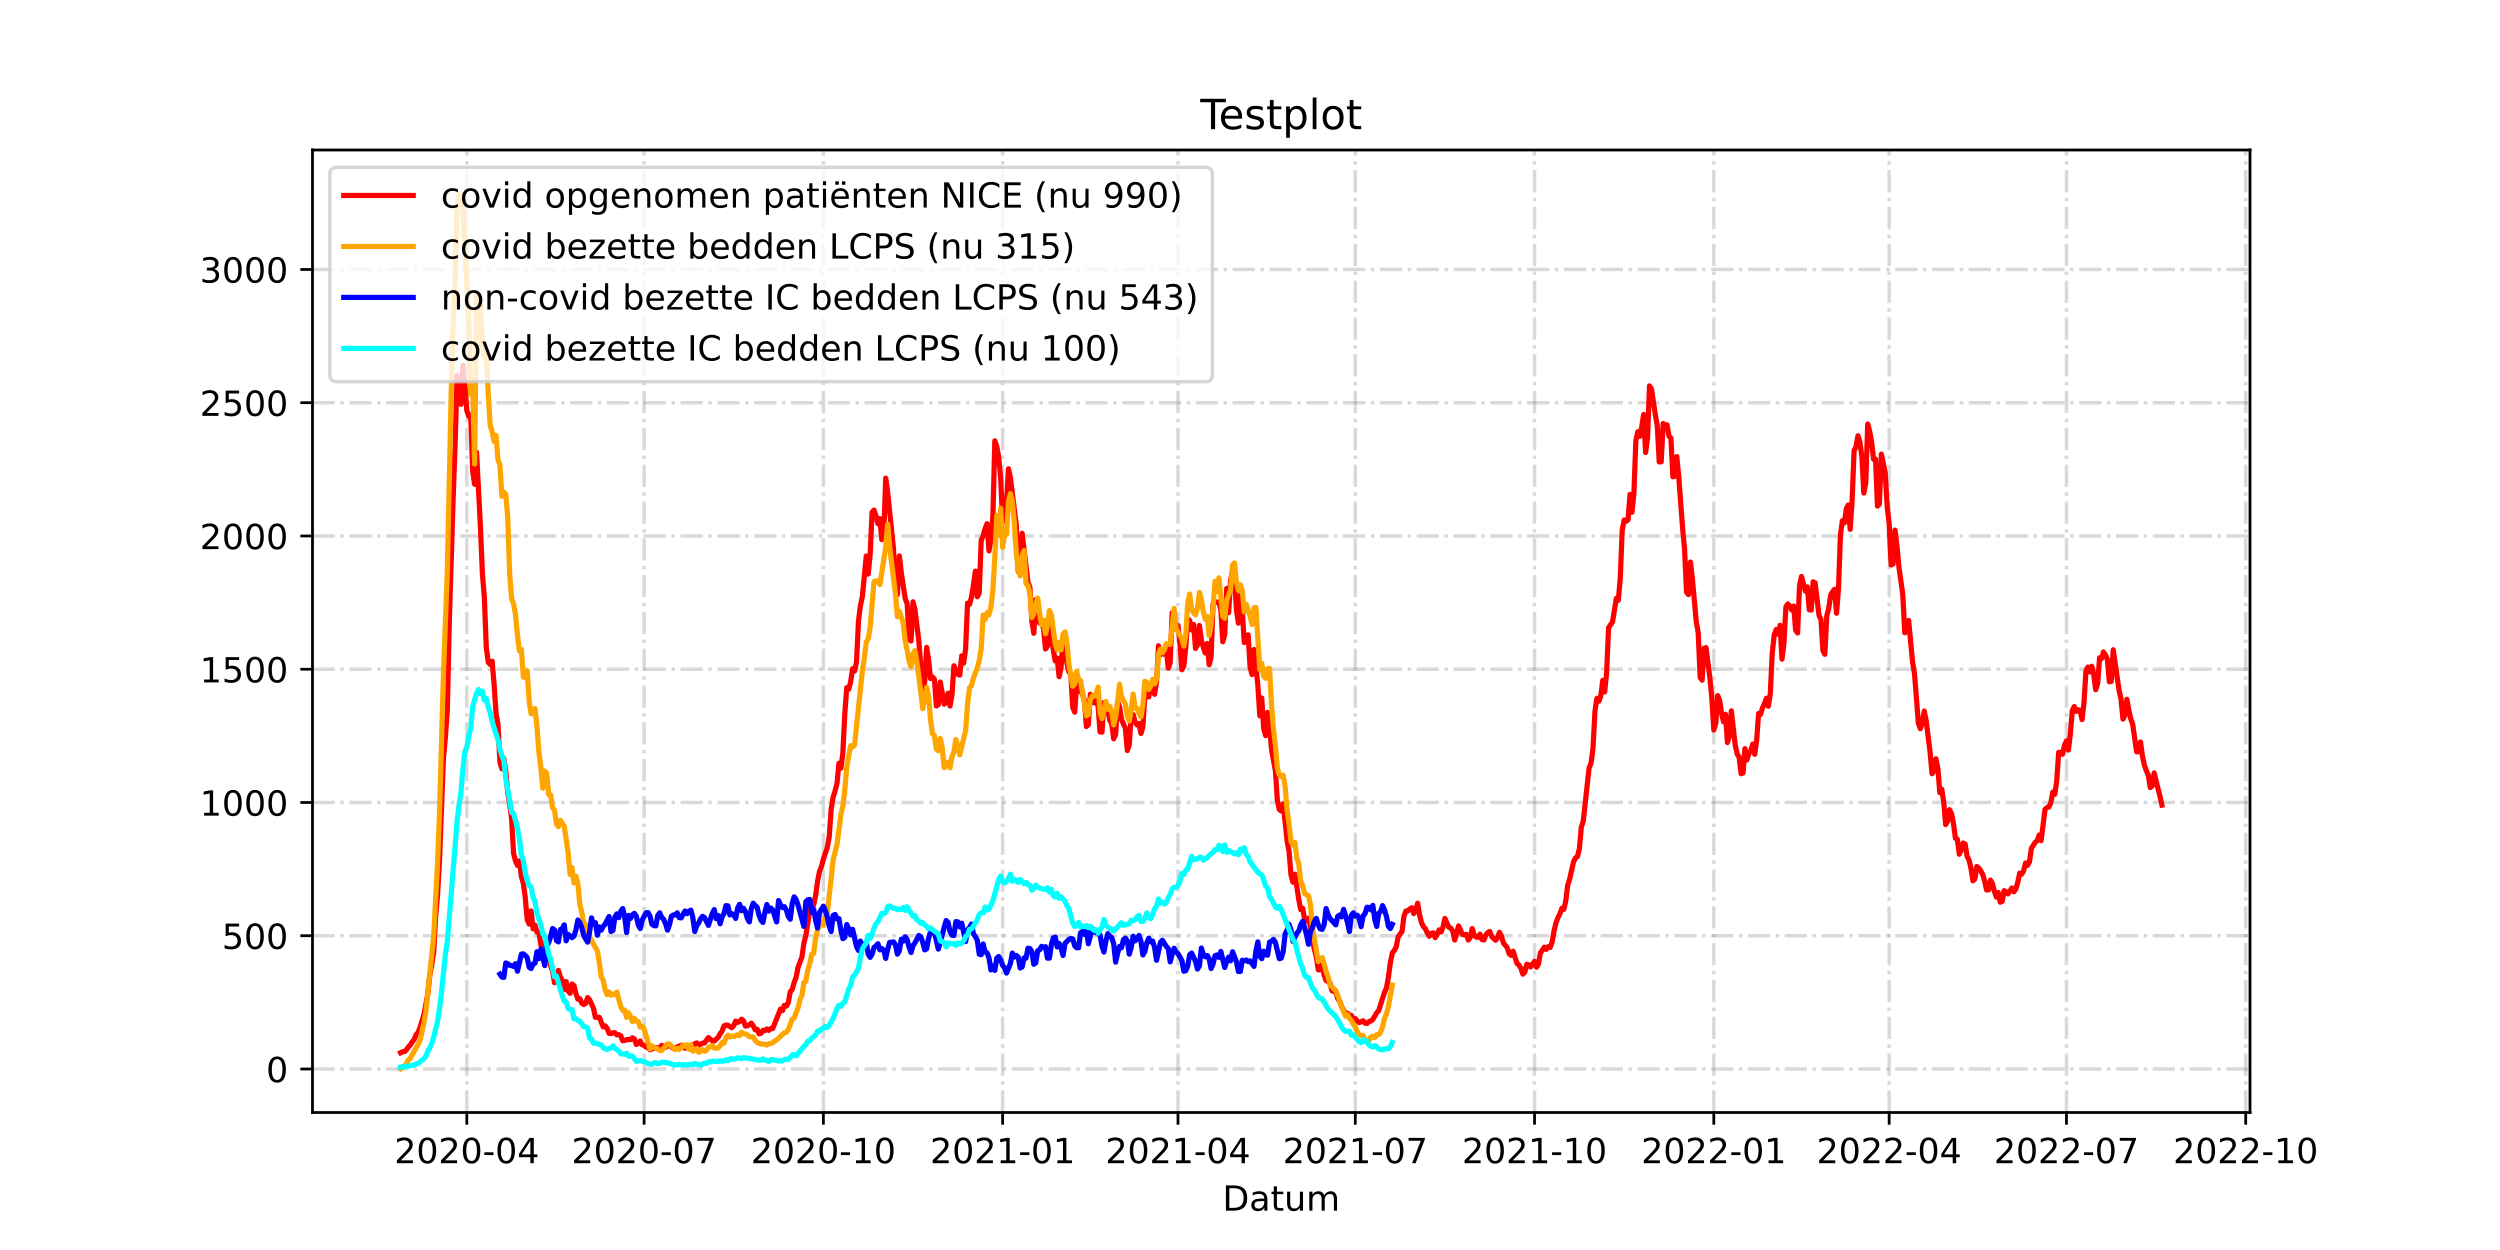 <?xml version="1.0" encoding="utf-8" standalone="no"?>
<!DOCTYPE svg PUBLIC "-//W3C//DTD SVG 1.1//EN"
  "http://www.w3.org/Graphics/SVG/1.1/DTD/svg11.dtd">
<!-- Created with matplotlib (https://matplotlib.org/) -->
<svg height="360pt" version="1.1" viewBox="0 0 720 360" width="720pt" xmlns="http://www.w3.org/2000/svg" xmlns:xlink="http://www.w3.org/1999/xlink">
 <defs>
  <style type="text/css">*{stroke-linecap:butt;stroke-linejoin:round;}</style>
 </defs>
 <g id="figure_1">
  <g id="patch_1">
   <path d="M 0 360 
L 720 360 
L 720 0 
L 0 0 
z
" style="fill:#ffffff;"/>
  </g>
  <g id="axes_1">
   <g id="patch_2">
    <path d="M 90 320.4 
L 648 320.4 
L 648 43.2 
L 90 43.2 
z
" style="fill:#ffffff;"/>
   </g>
   <g id="matplotlib.axis_1">
    <g id="xtick_1">
     <g id="line2d_1">
      <path clip-path="url(#p254c1ae070)" d="M 134.442 320.4 
L 134.442 43.2 
" style="fill:none;stroke:#808080;stroke-dasharray:6.4,1.6,1,1.6;stroke-dashoffset:0;stroke-opacity:0.3;"/>
     </g>
     <g id="line2d_2">
      <defs>
       <path d="M 0 0 
L 0 3.5 
" id="m1ed7cc937a" style="stroke:#000000;stroke-width:0.8;"/>
      </defs>
      <g>
       <use style="stroke:#000000;stroke-width:0.8;" x="134.442" xlink:href="#m1ed7cc937a" y="320.4"/>
      </g>
     </g>
     <g id="text_1">
      <!-- 2020-04 -->
      <g transform="translate(113.551 334.998)scale(0.1 -0.1)">
       <defs>
        <path d="M 19.188 8.297 
L 53.609 8.297 
L 53.609 0 
L 7.328 0 
L 7.328 8.297 
Q 12.938 14.109 22.625 23.891 
Q 32.328 33.688 34.812 36.531 
Q 39.547 41.844 41.422 45.531 
Q 43.312 49.219 43.312 52.781 
Q 43.312 58.594 39.234 62.25 
Q 35.156 65.922 28.609 65.922 
Q 23.969 65.922 18.812 64.312 
Q 13.672 62.703 7.812 59.422 
L 7.812 69.391 
Q 13.766 71.781 18.938 73 
Q 24.125 74.219 28.422 74.219 
Q 39.75 74.219 46.484 68.547 
Q 53.219 62.891 53.219 53.422 
Q 53.219 48.922 51.531 44.891 
Q 49.859 40.875 45.406 35.406 
Q 44.188 33.984 37.641 27.219 
Q 31.109 20.453 19.188 8.297 
z
" id="DejaVuSans-50"/>
        <path d="M 31.781 66.406 
Q 24.172 66.406 20.328 58.906 
Q 16.5 51.422 16.5 36.375 
Q 16.5 21.391 20.328 13.891 
Q 24.172 6.391 31.781 6.391 
Q 39.453 6.391 43.281 13.891 
Q 47.125 21.391 47.125 36.375 
Q 47.125 51.422 43.281 58.906 
Q 39.453 66.406 31.781 66.406 
z
M 31.781 74.219 
Q 44.047 74.219 50.516 64.516 
Q 56.984 54.828 56.984 36.375 
Q 56.984 17.969 50.516 8.266 
Q 44.047 -1.422 31.781 -1.422 
Q 19.531 -1.422 13.062 8.266 
Q 6.594 17.969 6.594 36.375 
Q 6.594 54.828 13.062 64.516 
Q 19.531 74.219 31.781 74.219 
z
" id="DejaVuSans-48"/>
        <path d="M 4.891 31.391 
L 31.203 31.391 
L 31.203 23.391 
L 4.891 23.391 
z
" id="DejaVuSans-45"/>
        <path d="M 37.797 64.312 
L 12.891 25.391 
L 37.797 25.391 
z
M 35.203 72.906 
L 47.609 72.906 
L 47.609 25.391 
L 58.016 25.391 
L 58.016 17.188 
L 47.609 17.188 
L 47.609 0 
L 37.797 0 
L 37.797 17.188 
L 4.891 17.188 
L 4.891 26.703 
z
" id="DejaVuSans-52"/>
       </defs>
       <use xlink:href="#DejaVuSans-50"/>
       <use x="63.623" xlink:href="#DejaVuSans-48"/>
       <use x="127.246" xlink:href="#DejaVuSans-50"/>
       <use x="190.869" xlink:href="#DejaVuSans-48"/>
       <use x="254.492" xlink:href="#DejaVuSans-45"/>
       <use x="290.576" xlink:href="#DejaVuSans-48"/>
       <use x="354.199" xlink:href="#DejaVuSans-52"/>
      </g>
     </g>
    </g>
    <g id="xtick_2">
     <g id="line2d_3">
      <path clip-path="url(#p254c1ae070)" d="M 185.506 320.4 
L 185.506 43.2 
" style="fill:none;stroke:#808080;stroke-dasharray:6.4,1.6,1,1.6;stroke-dashoffset:0;stroke-opacity:0.3;"/>
     </g>
     <g id="line2d_4">
      <g>
       <use style="stroke:#000000;stroke-width:0.8;" x="185.506" xlink:href="#m1ed7cc937a" y="320.4"/>
      </g>
     </g>
     <g id="text_2">
      <!-- 2020-07 -->
      <g transform="translate(164.615 334.998)scale(0.1 -0.1)">
       <defs>
        <path d="M 8.203 72.906 
L 55.078 72.906 
L 55.078 68.703 
L 28.609 0 
L 18.312 0 
L 43.219 64.594 
L 8.203 64.594 
z
" id="DejaVuSans-55"/>
       </defs>
       <use xlink:href="#DejaVuSans-50"/>
       <use x="63.623" xlink:href="#DejaVuSans-48"/>
       <use x="127.246" xlink:href="#DejaVuSans-50"/>
       <use x="190.869" xlink:href="#DejaVuSans-48"/>
       <use x="254.492" xlink:href="#DejaVuSans-45"/>
       <use x="290.576" xlink:href="#DejaVuSans-48"/>
       <use x="354.199" xlink:href="#DejaVuSans-55"/>
      </g>
     </g>
    </g>
    <g id="xtick_3">
     <g id="line2d_5">
      <path clip-path="url(#p254c1ae070)" d="M 237.132 320.4 
L 237.132 43.2 
" style="fill:none;stroke:#808080;stroke-dasharray:6.4,1.6,1,1.6;stroke-dashoffset:0;stroke-opacity:0.3;"/>
     </g>
     <g id="line2d_6">
      <g>
       <use style="stroke:#000000;stroke-width:0.8;" x="237.132" xlink:href="#m1ed7cc937a" y="320.4"/>
      </g>
     </g>
     <g id="text_3">
      <!-- 2020-10 -->
      <g transform="translate(216.24 334.998)scale(0.1 -0.1)">
       <defs>
        <path d="M 12.406 8.297 
L 28.516 8.297 
L 28.516 63.922 
L 10.984 60.406 
L 10.984 69.391 
L 28.422 72.906 
L 38.281 72.906 
L 38.281 8.297 
L 54.391 8.297 
L 54.391 0 
L 12.406 0 
z
" id="DejaVuSans-49"/>
       </defs>
       <use xlink:href="#DejaVuSans-50"/>
       <use x="63.623" xlink:href="#DejaVuSans-48"/>
       <use x="127.246" xlink:href="#DejaVuSans-50"/>
       <use x="190.869" xlink:href="#DejaVuSans-48"/>
       <use x="254.492" xlink:href="#DejaVuSans-45"/>
       <use x="290.576" xlink:href="#DejaVuSans-49"/>
       <use x="354.199" xlink:href="#DejaVuSans-48"/>
      </g>
     </g>
    </g>
    <g id="xtick_4">
     <g id="line2d_7">
      <path clip-path="url(#p254c1ae070)" d="M 288.757 320.4 
L 288.757 43.2 
" style="fill:none;stroke:#808080;stroke-dasharray:6.4,1.6,1,1.6;stroke-dashoffset:0;stroke-opacity:0.3;"/>
     </g>
     <g id="line2d_8">
      <g>
       <use style="stroke:#000000;stroke-width:0.8;" x="288.757" xlink:href="#m1ed7cc937a" y="320.4"/>
      </g>
     </g>
     <g id="text_4">
      <!-- 2021-01 -->
      <g transform="translate(267.865 334.998)scale(0.1 -0.1)">
       <use xlink:href="#DejaVuSans-50"/>
       <use x="63.623" xlink:href="#DejaVuSans-48"/>
       <use x="127.246" xlink:href="#DejaVuSans-50"/>
       <use x="190.869" xlink:href="#DejaVuSans-49"/>
       <use x="254.492" xlink:href="#DejaVuSans-45"/>
       <use x="290.576" xlink:href="#DejaVuSans-48"/>
       <use x="354.199" xlink:href="#DejaVuSans-49"/>
      </g>
     </g>
    </g>
    <g id="xtick_5">
     <g id="line2d_9">
      <path clip-path="url(#p254c1ae070)" d="M 339.259 320.4 
L 339.259 43.2 
" style="fill:none;stroke:#808080;stroke-dasharray:6.4,1.6,1,1.6;stroke-dashoffset:0;stroke-opacity:0.3;"/>
     </g>
     <g id="line2d_10">
      <g>
       <use style="stroke:#000000;stroke-width:0.8;" x="339.259" xlink:href="#m1ed7cc937a" y="320.4"/>
      </g>
     </g>
     <g id="text_5">
      <!-- 2021-04 -->
      <g transform="translate(318.368 334.998)scale(0.1 -0.1)">
       <use xlink:href="#DejaVuSans-50"/>
       <use x="63.623" xlink:href="#DejaVuSans-48"/>
       <use x="127.246" xlink:href="#DejaVuSans-50"/>
       <use x="190.869" xlink:href="#DejaVuSans-49"/>
       <use x="254.492" xlink:href="#DejaVuSans-45"/>
       <use x="290.576" xlink:href="#DejaVuSans-48"/>
       <use x="354.199" xlink:href="#DejaVuSans-52"/>
      </g>
     </g>
    </g>
    <g id="xtick_6">
     <g id="line2d_11">
      <path clip-path="url(#p254c1ae070)" d="M 390.323 320.4 
L 390.323 43.2 
" style="fill:none;stroke:#808080;stroke-dasharray:6.4,1.6,1,1.6;stroke-dashoffset:0;stroke-opacity:0.3;"/>
     </g>
     <g id="line2d_12">
      <g>
       <use style="stroke:#000000;stroke-width:0.8;" x="390.323" xlink:href="#m1ed7cc937a" y="320.4"/>
      </g>
     </g>
     <g id="text_6">
      <!-- 2021-07 -->
      <g transform="translate(369.432 334.998)scale(0.1 -0.1)">
       <use xlink:href="#DejaVuSans-50"/>
       <use x="63.623" xlink:href="#DejaVuSans-48"/>
       <use x="127.246" xlink:href="#DejaVuSans-50"/>
       <use x="190.869" xlink:href="#DejaVuSans-49"/>
       <use x="254.492" xlink:href="#DejaVuSans-45"/>
       <use x="290.576" xlink:href="#DejaVuSans-48"/>
       <use x="354.199" xlink:href="#DejaVuSans-55"/>
      </g>
     </g>
    </g>
    <g id="xtick_7">
     <g id="line2d_13">
      <path clip-path="url(#p254c1ae070)" d="M 441.949 320.4 
L 441.949 43.2 
" style="fill:none;stroke:#808080;stroke-dasharray:6.4,1.6,1,1.6;stroke-dashoffset:0;stroke-opacity:0.3;"/>
     </g>
     <g id="line2d_14">
      <g>
       <use style="stroke:#000000;stroke-width:0.8;" x="441.949" xlink:href="#m1ed7cc937a" y="320.4"/>
      </g>
     </g>
     <g id="text_7">
      <!-- 2021-10 -->
      <g transform="translate(421.057 334.998)scale(0.1 -0.1)">
       <use xlink:href="#DejaVuSans-50"/>
       <use x="63.623" xlink:href="#DejaVuSans-48"/>
       <use x="127.246" xlink:href="#DejaVuSans-50"/>
       <use x="190.869" xlink:href="#DejaVuSans-49"/>
       <use x="254.492" xlink:href="#DejaVuSans-45"/>
       <use x="290.576" xlink:href="#DejaVuSans-49"/>
       <use x="354.199" xlink:href="#DejaVuSans-48"/>
      </g>
     </g>
    </g>
    <g id="xtick_8">
     <g id="line2d_15">
      <path clip-path="url(#p254c1ae070)" d="M 493.574 320.4 
L 493.574 43.2 
" style="fill:none;stroke:#808080;stroke-dasharray:6.4,1.6,1,1.6;stroke-dashoffset:0;stroke-opacity:0.3;"/>
     </g>
     <g id="line2d_16">
      <g>
       <use style="stroke:#000000;stroke-width:0.8;" x="493.574" xlink:href="#m1ed7cc937a" y="320.4"/>
      </g>
     </g>
     <g id="text_8">
      <!-- 2022-01 -->
      <g transform="translate(472.682 334.998)scale(0.1 -0.1)">
       <use xlink:href="#DejaVuSans-50"/>
       <use x="63.623" xlink:href="#DejaVuSans-48"/>
       <use x="127.246" xlink:href="#DejaVuSans-50"/>
       <use x="190.869" xlink:href="#DejaVuSans-50"/>
       <use x="254.492" xlink:href="#DejaVuSans-45"/>
       <use x="290.576" xlink:href="#DejaVuSans-48"/>
       <use x="354.199" xlink:href="#DejaVuSans-49"/>
      </g>
     </g>
    </g>
    <g id="xtick_9">
     <g id="line2d_17">
      <path clip-path="url(#p254c1ae070)" d="M 544.076 320.4 
L 544.076 43.2 
" style="fill:none;stroke:#808080;stroke-dasharray:6.4,1.6,1,1.6;stroke-dashoffset:0;stroke-opacity:0.3;"/>
     </g>
     <g id="line2d_18">
      <g>
       <use style="stroke:#000000;stroke-width:0.8;" x="544.076" xlink:href="#m1ed7cc937a" y="320.4"/>
      </g>
     </g>
     <g id="text_9">
      <!-- 2022-04 -->
      <g transform="translate(523.185 334.998)scale(0.1 -0.1)">
       <use xlink:href="#DejaVuSans-50"/>
       <use x="63.623" xlink:href="#DejaVuSans-48"/>
       <use x="127.246" xlink:href="#DejaVuSans-50"/>
       <use x="190.869" xlink:href="#DejaVuSans-50"/>
       <use x="254.492" xlink:href="#DejaVuSans-45"/>
       <use x="290.576" xlink:href="#DejaVuSans-48"/>
       <use x="354.199" xlink:href="#DejaVuSans-52"/>
      </g>
     </g>
    </g>
    <g id="xtick_10">
     <g id="line2d_19">
      <path clip-path="url(#p254c1ae070)" d="M 595.14 320.4 
L 595.14 43.2 
" style="fill:none;stroke:#808080;stroke-dasharray:6.4,1.6,1,1.6;stroke-dashoffset:0;stroke-opacity:0.3;"/>
     </g>
     <g id="line2d_20">
      <g>
       <use style="stroke:#000000;stroke-width:0.8;" x="595.14" xlink:href="#m1ed7cc937a" y="320.4"/>
      </g>
     </g>
     <g id="text_10">
      <!-- 2022-07 -->
      <g transform="translate(574.249 334.998)scale(0.1 -0.1)">
       <use xlink:href="#DejaVuSans-50"/>
       <use x="63.623" xlink:href="#DejaVuSans-48"/>
       <use x="127.246" xlink:href="#DejaVuSans-50"/>
       <use x="190.869" xlink:href="#DejaVuSans-50"/>
       <use x="254.492" xlink:href="#DejaVuSans-45"/>
       <use x="290.576" xlink:href="#DejaVuSans-48"/>
       <use x="354.199" xlink:href="#DejaVuSans-55"/>
      </g>
     </g>
    </g>
    <g id="xtick_11">
     <g id="line2d_21">
      <path clip-path="url(#p254c1ae070)" d="M 646.765 320.4 
L 646.765 43.2 
" style="fill:none;stroke:#808080;stroke-dasharray:6.4,1.6,1,1.6;stroke-dashoffset:0;stroke-opacity:0.3;"/>
     </g>
     <g id="line2d_22">
      <g>
       <use style="stroke:#000000;stroke-width:0.8;" x="646.765" xlink:href="#m1ed7cc937a" y="320.4"/>
      </g>
     </g>
     <g id="text_11">
      <!-- 2022-10 -->
      <g transform="translate(625.874 334.998)scale(0.1 -0.1)">
       <use xlink:href="#DejaVuSans-50"/>
       <use x="63.623" xlink:href="#DejaVuSans-48"/>
       <use x="127.246" xlink:href="#DejaVuSans-50"/>
       <use x="190.869" xlink:href="#DejaVuSans-50"/>
       <use x="254.492" xlink:href="#DejaVuSans-45"/>
       <use x="290.576" xlink:href="#DejaVuSans-49"/>
       <use x="354.199" xlink:href="#DejaVuSans-48"/>
      </g>
     </g>
    </g>
    <g id="text_12">
     <!-- Datum -->
     <g transform="translate(352.087 348.677)scale(0.1 -0.1)">
      <defs>
       <path d="M 19.672 64.797 
L 19.672 8.109 
L 31.594 8.109 
Q 46.688 8.109 53.688 14.938 
Q 60.688 21.781 60.688 36.531 
Q 60.688 51.172 53.688 57.984 
Q 46.688 64.797 31.594 64.797 
z
M 9.812 72.906 
L 30.078 72.906 
Q 51.266 72.906 61.172 64.094 
Q 71.094 55.281 71.094 36.531 
Q 71.094 17.672 61.125 8.828 
Q 51.172 0 30.078 0 
L 9.812 0 
z
" id="DejaVuSans-68"/>
       <path d="M 34.281 27.484 
Q 23.391 27.484 19.188 25 
Q 14.984 22.516 14.984 16.5 
Q 14.984 11.719 18.141 8.906 
Q 21.297 6.109 26.703 6.109 
Q 34.188 6.109 38.703 11.406 
Q 43.219 16.703 43.219 25.484 
L 43.219 27.484 
z
M 52.203 31.203 
L 52.203 0 
L 43.219 0 
L 43.219 8.297 
Q 40.141 3.328 35.547 0.953 
Q 30.953 -1.422 24.312 -1.422 
Q 15.922 -1.422 10.953 3.297 
Q 6 8.016 6 15.922 
Q 6 25.141 12.172 29.828 
Q 18.359 34.516 30.609 34.516 
L 43.219 34.516 
L 43.219 35.406 
Q 43.219 41.609 39.141 45 
Q 35.062 48.391 27.688 48.391 
Q 23 48.391 18.547 47.266 
Q 14.109 46.141 10.016 43.891 
L 10.016 52.203 
Q 14.938 54.109 19.578 55.047 
Q 24.219 56 28.609 56 
Q 40.484 56 46.344 49.844 
Q 52.203 43.703 52.203 31.203 
z
" id="DejaVuSans-97"/>
       <path d="M 18.312 70.219 
L 18.312 54.688 
L 36.812 54.688 
L 36.812 47.703 
L 18.312 47.703 
L 18.312 18.016 
Q 18.312 11.328 20.141 9.422 
Q 21.969 7.516 27.594 7.516 
L 36.812 7.516 
L 36.812 0 
L 27.594 0 
Q 17.188 0 13.234 3.875 
Q 9.281 7.766 9.281 18.016 
L 9.281 47.703 
L 2.688 47.703 
L 2.688 54.688 
L 9.281 54.688 
L 9.281 70.219 
z
" id="DejaVuSans-116"/>
       <path d="M 8.5 21.578 
L 8.5 54.688 
L 17.484 54.688 
L 17.484 21.922 
Q 17.484 14.156 20.5 10.266 
Q 23.531 6.391 29.594 6.391 
Q 36.859 6.391 41.078 11.031 
Q 45.312 15.672 45.312 23.688 
L 45.312 54.688 
L 54.297 54.688 
L 54.297 0 
L 45.312 0 
L 45.312 8.406 
Q 42.047 3.422 37.719 1 
Q 33.406 -1.422 27.688 -1.422 
Q 18.266 -1.422 13.375 4.438 
Q 8.5 10.297 8.5 21.578 
z
M 31.109 56 
z
" id="DejaVuSans-117"/>
       <path d="M 52 44.188 
Q 55.375 50.25 60.062 53.125 
Q 64.75 56 71.094 56 
Q 79.641 56 84.281 50.016 
Q 88.922 44.047 88.922 33.016 
L 88.922 0 
L 79.891 0 
L 79.891 32.719 
Q 79.891 40.578 77.094 44.375 
Q 74.312 48.188 68.609 48.188 
Q 61.625 48.188 57.562 43.547 
Q 53.516 38.922 53.516 30.906 
L 53.516 0 
L 44.484 0 
L 44.484 32.719 
Q 44.484 40.625 41.703 44.406 
Q 38.922 48.188 33.109 48.188 
Q 26.219 48.188 22.156 43.531 
Q 18.109 38.875 18.109 30.906 
L 18.109 0 
L 9.078 0 
L 9.078 54.688 
L 18.109 54.688 
L 18.109 46.188 
Q 21.188 51.219 25.484 53.609 
Q 29.781 56 35.688 56 
Q 41.656 56 45.828 52.969 
Q 50 49.953 52 44.188 
z
" id="DejaVuSans-109"/>
      </defs>
      <use xlink:href="#DejaVuSans-68"/>
      <use x="77.002" xlink:href="#DejaVuSans-97"/>
      <use x="138.281" xlink:href="#DejaVuSans-116"/>
      <use x="177.49" xlink:href="#DejaVuSans-117"/>
      <use x="240.869" xlink:href="#DejaVuSans-109"/>
     </g>
    </g>
   </g>
   <g id="matplotlib.axis_2">
    <g id="ytick_1">
     <g id="line2d_23">
      <path clip-path="url(#p254c1ae070)" d="M 90 307.877 
L 648 307.877 
" style="fill:none;stroke:#808080;stroke-dasharray:6.4,1.6,1,1.6;stroke-dashoffset:0;stroke-opacity:0.3;"/>
     </g>
     <g id="line2d_24">
      <defs>
       <path d="M 0 0 
L -3.5 0 
" id="me51c2d3f60" style="stroke:#000000;stroke-width:0.8;"/>
      </defs>
      <g>
       <use style="stroke:#000000;stroke-width:0.8;" x="90" xlink:href="#me51c2d3f60" y="307.877"/>
      </g>
     </g>
     <g id="text_13">
      <!-- 0 -->
      <g transform="translate(76.638 311.676)scale(0.1 -0.1)">
       <use xlink:href="#DejaVuSans-48"/>
      </g>
     </g>
    </g>
    <g id="ytick_2">
     <g id="line2d_25">
      <path clip-path="url(#p254c1ae070)" d="M 90 269.497 
L 648 269.497 
" style="fill:none;stroke:#808080;stroke-dasharray:6.4,1.6,1,1.6;stroke-dashoffset:0;stroke-opacity:0.3;"/>
     </g>
     <g id="line2d_26">
      <g>
       <use style="stroke:#000000;stroke-width:0.8;" x="90" xlink:href="#me51c2d3f60" y="269.497"/>
      </g>
     </g>
     <g id="text_14">
      <!-- 500 -->
      <g transform="translate(63.913 273.296)scale(0.1 -0.1)">
       <defs>
        <path d="M 10.797 72.906 
L 49.516 72.906 
L 49.516 64.594 
L 19.828 64.594 
L 19.828 46.734 
Q 21.969 47.469 24.109 47.828 
Q 26.266 48.188 28.422 48.188 
Q 40.625 48.188 47.75 41.5 
Q 54.891 34.812 54.891 23.391 
Q 54.891 11.625 47.562 5.094 
Q 40.234 -1.422 26.906 -1.422 
Q 22.312 -1.422 17.547 -0.641 
Q 12.797 0.141 7.719 1.703 
L 7.719 11.625 
Q 12.109 9.234 16.797 8.062 
Q 21.484 6.891 26.703 6.891 
Q 35.156 6.891 40.078 11.328 
Q 45.016 15.766 45.016 23.391 
Q 45.016 31 40.078 35.438 
Q 35.156 39.891 26.703 39.891 
Q 22.75 39.891 18.812 39.016 
Q 14.891 38.141 10.797 36.281 
z
" id="DejaVuSans-53"/>
       </defs>
       <use xlink:href="#DejaVuSans-53"/>
       <use x="63.623" xlink:href="#DejaVuSans-48"/>
       <use x="127.246" xlink:href="#DejaVuSans-48"/>
      </g>
     </g>
    </g>
    <g id="ytick_3">
     <g id="line2d_27">
      <path clip-path="url(#p254c1ae070)" d="M 90 231.118 
L 648 231.118 
" style="fill:none;stroke:#808080;stroke-dasharray:6.4,1.6,1,1.6;stroke-dashoffset:0;stroke-opacity:0.3;"/>
     </g>
     <g id="line2d_28">
      <g>
       <use style="stroke:#000000;stroke-width:0.8;" x="90" xlink:href="#me51c2d3f60" y="231.118"/>
      </g>
     </g>
     <g id="text_15">
      <!-- 1000 -->
      <g transform="translate(57.55 234.917)scale(0.1 -0.1)">
       <use xlink:href="#DejaVuSans-49"/>
       <use x="63.623" xlink:href="#DejaVuSans-48"/>
       <use x="127.246" xlink:href="#DejaVuSans-48"/>
       <use x="190.869" xlink:href="#DejaVuSans-48"/>
      </g>
     </g>
    </g>
    <g id="ytick_4">
     <g id="line2d_29">
      <path clip-path="url(#p254c1ae070)" d="M 90 192.738 
L 648 192.738 
" style="fill:none;stroke:#808080;stroke-dasharray:6.4,1.6,1,1.6;stroke-dashoffset:0;stroke-opacity:0.3;"/>
     </g>
     <g id="line2d_30">
      <g>
       <use style="stroke:#000000;stroke-width:0.8;" x="90" xlink:href="#me51c2d3f60" y="192.738"/>
      </g>
     </g>
     <g id="text_16">
      <!-- 1500 -->
      <g transform="translate(57.55 196.537)scale(0.1 -0.1)">
       <use xlink:href="#DejaVuSans-49"/>
       <use x="63.623" xlink:href="#DejaVuSans-53"/>
       <use x="127.246" xlink:href="#DejaVuSans-48"/>
       <use x="190.869" xlink:href="#DejaVuSans-48"/>
      </g>
     </g>
    </g>
    <g id="ytick_5">
     <g id="line2d_31">
      <path clip-path="url(#p254c1ae070)" d="M 90 154.359 
L 648 154.359 
" style="fill:none;stroke:#808080;stroke-dasharray:6.4,1.6,1,1.6;stroke-dashoffset:0;stroke-opacity:0.3;"/>
     </g>
     <g id="line2d_32">
      <g>
       <use style="stroke:#000000;stroke-width:0.8;" x="90" xlink:href="#me51c2d3f60" y="154.359"/>
      </g>
     </g>
     <g id="text_17">
      <!-- 2000 -->
      <g transform="translate(57.55 158.158)scale(0.1 -0.1)">
       <use xlink:href="#DejaVuSans-50"/>
       <use x="63.623" xlink:href="#DejaVuSans-48"/>
       <use x="127.246" xlink:href="#DejaVuSans-48"/>
       <use x="190.869" xlink:href="#DejaVuSans-48"/>
      </g>
     </g>
    </g>
    <g id="ytick_6">
     <g id="line2d_33">
      <path clip-path="url(#p254c1ae070)" d="M 90 115.979 
L 648 115.979 
" style="fill:none;stroke:#808080;stroke-dasharray:6.4,1.6,1,1.6;stroke-dashoffset:0;stroke-opacity:0.3;"/>
     </g>
     <g id="line2d_34">
      <g>
       <use style="stroke:#000000;stroke-width:0.8;" x="90" xlink:href="#me51c2d3f60" y="115.979"/>
      </g>
     </g>
     <g id="text_18">
      <!-- 2500 -->
      <g transform="translate(57.55 119.778)scale(0.1 -0.1)">
       <use xlink:href="#DejaVuSans-50"/>
       <use x="63.623" xlink:href="#DejaVuSans-53"/>
       <use x="127.246" xlink:href="#DejaVuSans-48"/>
       <use x="190.869" xlink:href="#DejaVuSans-48"/>
      </g>
     </g>
    </g>
    <g id="ytick_7">
     <g id="line2d_35">
      <path clip-path="url(#p254c1ae070)" d="M 90 77.6 
L 648 77.6 
" style="fill:none;stroke:#808080;stroke-dasharray:6.4,1.6,1,1.6;stroke-dashoffset:0;stroke-opacity:0.3;"/>
     </g>
     <g id="line2d_36">
      <g>
       <use style="stroke:#000000;stroke-width:0.8;" x="90" xlink:href="#me51c2d3f60" y="77.6"/>
      </g>
     </g>
     <g id="text_19">
      <!-- 3000 -->
      <g transform="translate(57.55 81.399)scale(0.1 -0.1)">
       <defs>
        <path d="M 40.578 39.312 
Q 47.656 37.797 51.625 33 
Q 55.609 28.219 55.609 21.188 
Q 55.609 10.406 48.188 4.484 
Q 40.766 -1.422 27.094 -1.422 
Q 22.516 -1.422 17.656 -0.516 
Q 12.797 0.391 7.625 2.203 
L 7.625 11.719 
Q 11.719 9.328 16.594 8.109 
Q 21.484 6.891 26.812 6.891 
Q 36.078 6.891 40.938 10.547 
Q 45.797 14.203 45.797 21.188 
Q 45.797 27.641 41.281 31.266 
Q 36.766 34.906 28.719 34.906 
L 20.219 34.906 
L 20.219 43.016 
L 29.109 43.016 
Q 36.375 43.016 40.234 45.922 
Q 44.094 48.828 44.094 54.297 
Q 44.094 59.906 40.109 62.906 
Q 36.141 65.922 28.719 65.922 
Q 24.656 65.922 20.016 65.031 
Q 15.375 64.156 9.812 62.312 
L 9.812 71.094 
Q 15.438 72.656 20.344 73.438 
Q 25.25 74.219 29.594 74.219 
Q 40.828 74.219 47.359 69.109 
Q 53.906 64.016 53.906 55.328 
Q 53.906 49.266 50.438 45.094 
Q 46.969 40.922 40.578 39.312 
z
" id="DejaVuSans-51"/>
       </defs>
       <use xlink:href="#DejaVuSans-51"/>
       <use x="63.623" xlink:href="#DejaVuSans-48"/>
       <use x="127.246" xlink:href="#DejaVuSans-48"/>
       <use x="190.869" xlink:href="#DejaVuSans-48"/>
      </g>
     </g>
    </g>
   </g>
   <g id="line2d_37">
    <path clip-path="url(#p254c1ae070)" d="M 115.364 303.194 
L 115.925 302.887 
L 116.486 302.887 
L 117.047 302.35 
L 117.608 301.506 
L 118.169 300.968 
L 118.73 300.047 
L 119.292 299.357 
L 119.853 297.975 
L 120.414 297.361 
L 120.975 295.902 
L 122.097 292.218 
L 123.22 286.154 
L 123.781 280.858 
L 124.342 277.864 
L 124.903 274.18 
L 125.464 263.971 
L 126.025 257.523 
L 126.586 247.698 
L 127.709 218.452 
L 128.27 212.312 
L 128.831 204.482 
L 129.392 179.382 
L 130.514 143.229 
L 131.076 128.107 
L 131.637 108.15 
L 132.198 112.832 
L 132.759 116.44 
L 133.32 105.233 
L 133.881 110.836 
L 134.442 118.205 
L 135.004 119.971 
L 135.565 119.51 
L 136.126 135.706 
L 136.687 139.467 
L 137.248 130.256 
L 138.37 151.749 
L 138.932 165.258 
L 139.493 172.09 
L 140.054 186.444 
L 140.615 190.742 
L 141.176 191.357 
L 141.737 190.435 
L 142.298 197.113 
L 142.86 205.48 
L 143.421 208.704 
L 143.982 219.527 
L 144.543 221.446 
L 145.104 218.529 
L 145.665 222.137 
L 146.226 228.278 
L 146.788 231.501 
L 147.349 235.877 
L 147.91 245.779 
L 148.471 248.005 
L 149.032 249.233 
L 149.593 247.928 
L 150.154 252.457 
L 150.716 254.376 
L 151.277 258.521 
L 151.838 264.892 
L 152.399 266.12 
L 152.96 262.359 
L 153.521 267.501 
L 154.082 266.427 
L 154.644 268.423 
L 155.205 268.499 
L 155.766 272.184 
L 156.327 273.565 
L 156.888 271.339 
L 158.572 278.094 
L 159.133 279.706 
L 159.694 283.007 
L 160.255 281.932 
L 160.816 279.476 
L 161.377 281.318 
L 161.938 282.393 
L 162.5 285.003 
L 163.061 282.7 
L 163.622 285.463 
L 164.183 286.077 
L 164.744 283.391 
L 165.305 283.851 
L 165.866 286.154 
L 166.428 287.766 
L 166.989 287.612 
L 167.55 288.917 
L 168.111 289.301 
L 168.672 288.994 
L 169.233 287.305 
L 169.794 287.919 
L 170.917 290.376 
L 171.478 292.986 
L 172.6 292.986 
L 173.722 295.749 
L 174.284 295.442 
L 174.845 296.133 
L 175.406 297.591 
L 175.967 297.668 
L 176.528 297.438 
L 177.089 297.438 
L 177.65 298.052 
L 178.212 297.975 
L 178.773 298.282 
L 179.334 299.74 
L 179.895 299.664 
L 180.456 299.433 
L 181.017 299.357 
L 181.578 299.433 
L 182.14 298.896 
L 182.701 299.203 
L 183.262 300.815 
L 183.823 300.508 
L 184.384 299.817 
L 184.945 300.892 
L 185.506 301.045 
L 186.068 301.583 
L 186.629 301.583 
L 187.19 302.35 
L 188.873 301.659 
L 189.434 301.813 
L 189.996 301.813 
L 190.557 301.045 
L 191.118 301.659 
L 191.679 301.659 
L 192.24 301.122 
L 192.801 301.045 
L 193.362 301.583 
L 193.924 301.89 
L 194.485 302.043 
L 195.046 301.506 
L 196.168 301.045 
L 196.729 301.045 
L 197.29 301.89 
L 197.852 301.352 
L 198.413 301.583 
L 199.535 301.199 
L 200.096 300.585 
L 200.657 300.354 
L 201.218 301.045 
L 202.341 300.431 
L 202.902 300.354 
L 204.024 298.819 
L 205.146 299.74 
L 205.708 299.817 
L 206.83 298.742 
L 207.391 297.745 
L 207.952 296.977 
L 208.513 295.442 
L 209.074 295.212 
L 209.636 295.288 
L 210.758 295.979 
L 211.319 295.365 
L 211.88 294.06 
L 212.441 294.444 
L 213.002 294.214 
L 213.564 293.523 
L 214.125 293.983 
L 214.686 295.519 
L 215.247 295.442 
L 215.808 295.135 
L 216.369 294.674 
L 216.93 295.442 
L 217.492 296.593 
L 218.053 296.44 
L 218.614 297.745 
L 219.175 297.591 
L 219.736 296.747 
L 220.297 296.823 
L 220.858 296.363 
L 221.42 296.747 
L 221.981 296.209 
L 222.542 296.209 
L 224.786 290.606 
L 225.348 291.067 
L 225.909 289.531 
L 226.47 289.762 
L 227.031 288.764 
L 227.592 285.617 
L 228.153 285.003 
L 228.714 282.93 
L 229.276 281.472 
L 229.837 278.555 
L 230.959 275.638 
L 231.52 271.646 
L 232.081 269.42 
L 233.204 262.359 
L 233.765 260.209 
L 234.326 260.593 
L 234.887 258.06 
L 235.448 253.838 
L 236.009 250.998 
L 236.57 249.617 
L 237.132 247.391 
L 238.254 244.09 
L 238.815 241.02 
L 239.376 233.037 
L 239.937 229.583 
L 240.498 227.817 
L 241.06 225.591 
L 241.621 219.834 
L 242.182 221.216 
L 242.743 216.764 
L 243.304 205.48 
L 243.865 198.035 
L 244.426 198.495 
L 244.988 196.346 
L 245.549 192.585 
L 246.11 193.275 
L 246.671 190.666 
L 247.232 178.998 
L 247.793 174.47 
L 248.354 171.86 
L 249.477 160.116 
L 250.038 165.335 
L 250.599 159.809 
L 251.16 147.527 
L 251.721 146.913 
L 252.282 148.602 
L 252.844 150.828 
L 253.405 149.369 
L 253.966 155.433 
L 254.527 153.745 
L 255.088 137.702 
L 255.649 141.77 
L 257.333 158.12 
L 257.894 169.71 
L 258.455 171.246 
L 259.016 160.116 
L 259.577 164.951 
L 260.7 172.397 
L 261.261 173.855 
L 261.822 184.218 
L 262.383 184.602 
L 262.944 173.318 
L 263.505 175.544 
L 264.628 184.678 
L 265.75 199.032 
L 266.311 196.423 
L 266.872 186.444 
L 267.433 190.052 
L 267.994 195.425 
L 268.556 194.964 
L 269.117 195.655 
L 269.678 203.331 
L 270.239 202.947 
L 270.8 196.423 
L 271.922 202.794 
L 272.484 202.18 
L 273.045 199.646 
L 273.606 203.331 
L 274.167 200.184 
L 274.728 191.74 
L 275.85 194.197 
L 276.412 194.427 
L 276.973 188.9 
L 277.534 190.973 
L 278.095 186.904 
L 278.656 173.702 
L 279.217 174.086 
L 279.778 172.013 
L 280.34 168.636 
L 280.901 164.491 
L 281.462 171.86 
L 282.023 170.785 
L 282.584 155.664 
L 283.145 154.282 
L 283.706 152.286 
L 284.267 150.828 
L 284.829 158.657 
L 285.39 155.587 
L 285.951 148.678 
L 286.512 126.956 
L 287.073 128.568 
L 287.634 131.715 
L 288.195 137.779 
L 288.757 150.29 
L 289.318 146.452 
L 289.879 144.61 
L 290.44 135.015 
L 291.001 137.625 
L 292.685 151.135 
L 293.246 164.568 
L 293.807 163.8 
L 294.368 153.591 
L 296.051 167.715 
L 296.613 169.096 
L 297.174 178.922 
L 297.735 182.376 
L 298.296 172.704 
L 298.857 173.702 
L 299.418 179.459 
L 299.979 179.382 
L 300.541 180.994 
L 301.102 186.904 
L 301.663 186.137 
L 302.224 178.845 
L 302.785 182.376 
L 303.346 187.135 
L 303.907 190.359 
L 304.469 189.514 
L 305.03 194.887 
L 305.591 192.201 
L 306.152 184.064 
L 306.713 186.597 
L 307.274 190.973 
L 307.835 193.506 
L 308.397 194.197 
L 308.958 203.791 
L 309.519 205.096 
L 310.08 197.037 
L 310.641 199.032 
L 311.202 198.956 
L 311.763 199.954 
L 312.325 201.719 
L 312.886 209.241 
L 313.447 208.704 
L 314.008 199.954 
L 315.13 202.41 
L 315.691 201.796 
L 316.253 203.408 
L 316.814 210.777 
L 317.375 210.853 
L 317.936 202.333 
L 318.497 203.177 
L 319.058 204.482 
L 319.619 207.476 
L 320.181 208.397 
L 320.742 212.772 
L 321.303 211.544 
L 321.864 202.026 
L 322.425 203.484 
L 322.986 207.169 
L 324.109 209.779 
L 324.67 216.15 
L 325.231 214.538 
L 325.792 205.864 
L 326.353 205.787 
L 326.914 208.013 
L 327.475 208.781 
L 328.037 208.397 
L 328.598 211.237 
L 329.159 209.241 
L 329.72 200.03 
L 330.281 199.723 
L 330.842 200.721 
L 331.403 197.497 
L 331.965 196.653 
L 332.526 199.954 
L 333.087 196.346 
L 333.648 185.983 
L 334.209 188.593 
L 334.77 188.056 
L 335.331 188.44 
L 335.893 186.751 
L 336.454 192.431 
L 337.015 190.896 
L 337.576 176.465 
L 338.137 178.231 
L 338.698 181.301 
L 339.259 180.15 
L 339.821 185.446 
L 340.382 192.892 
L 340.943 191.817 
L 341.504 186.444 
L 342.065 178.231 
L 342.626 178.691 
L 343.187 181.455 
L 343.749 179.843 
L 344.31 186.751 
L 344.871 185.753 
L 345.432 180.15 
L 345.993 184.295 
L 346.554 186.444 
L 347.115 188.056 
L 347.677 185.293 
L 348.238 191.433 
L 348.799 189.207 
L 349.36 173.932 
L 349.921 173.472 
L 350.482 173.395 
L 351.043 173.472 
L 351.605 175.621 
L 352.166 184.832 
L 352.727 182.759 
L 353.288 169.48 
L 353.849 176.465 
L 354.41 167.101 
L 354.971 164.491 
L 355.533 166.103 
L 356.094 175.621 
L 356.655 179.459 
L 357.216 171.476 
L 357.777 175.774 
L 358.338 185.062 
L 358.899 183.604 
L 359.461 182.836 
L 360.022 192.124 
L 360.583 194.273 
L 361.144 187.058 
L 361.705 191.664 
L 362.266 197.497 
L 362.827 206.171 
L 363.389 201.028 
L 363.95 209.932 
L 364.511 211.851 
L 365.072 205.173 
L 365.633 208.781 
L 366.194 215.843 
L 367.317 221.983 
L 367.878 230.58 
L 368.439 233.113 
L 369 233.574 
L 369.561 231.501 
L 370.683 242.171 
L 371.245 245.165 
L 371.806 251.996 
L 372.367 254.069 
L 372.928 251.766 
L 374.05 259.058 
L 374.611 261.975 
L 375.173 261.591 
L 375.734 264.738 
L 376.295 265.199 
L 376.856 264.431 
L 377.417 266.964 
L 377.978 271.186 
L 379.101 275.561 
L 379.662 279.322 
L 380.223 279.322 
L 380.784 277.48 
L 381.345 280.781 
L 381.906 282.393 
L 382.467 282.7 
L 383.029 283.16 
L 383.59 285.31 
L 384.151 285.54 
L 384.712 285.54 
L 385.273 287.612 
L 385.834 288.303 
L 386.395 289.915 
L 387.518 291.911 
L 388.079 291.834 
L 388.64 292.371 
L 389.201 292.448 
L 389.762 293.523 
L 390.323 293.369 
L 390.885 294.06 
L 391.446 294.521 
L 392.568 293.983 
L 393.129 294.674 
L 393.69 294.751 
L 394.251 294.214 
L 394.813 294.06 
L 395.374 293.6 
L 396.496 291.681 
L 397.057 291.067 
L 398.741 285.77 
L 399.302 284.542 
L 399.863 281.395 
L 400.424 277.25 
L 400.985 274.487 
L 401.546 273.719 
L 402.107 272.721 
L 402.669 269.804 
L 403.791 268.269 
L 404.352 263.817 
L 404.913 262.359 
L 405.474 262.359 
L 406.035 261.745 
L 406.597 261.438 
L 407.158 263.126 
L 407.719 262.052 
L 408.28 260.133 
L 408.841 263.51 
L 409.402 265.736 
L 409.963 266.887 
L 410.525 267.501 
L 411.086 268.73 
L 411.647 269.651 
L 412.208 268.806 
L 412.769 268.653 
L 413.33 270.035 
L 413.891 269.19 
L 414.453 267.809 
L 415.014 268.423 
L 415.575 267.041 
L 416.136 264.508 
L 417.258 267.041 
L 417.819 267.271 
L 418.381 268.116 
L 418.942 270.725 
L 419.503 269.037 
L 420.064 266.657 
L 421.186 269.113 
L 421.747 269.19 
L 422.309 269.113 
L 422.87 270.725 
L 423.431 270.035 
L 423.992 267.425 
L 424.553 269.267 
L 425.114 269.881 
L 425.675 269.958 
L 426.237 269.037 
L 426.798 270.572 
L 427.359 270.725 
L 427.92 269.267 
L 428.481 268.576 
L 429.042 268.269 
L 429.603 269.728 
L 430.726 270.802 
L 431.287 270.035 
L 431.848 268.499 
L 432.409 269.574 
L 432.97 271.57 
L 434.093 272.951 
L 434.654 274.717 
L 435.215 275.177 
L 435.776 273.949 
L 436.898 277.48 
L 437.459 277.941 
L 438.021 278.862 
L 438.582 280.551 
L 439.143 280.013 
L 439.704 277.71 
L 440.265 277.864 
L 440.826 278.478 
L 441.949 276.866 
L 442.51 278.555 
L 443.071 277.71 
L 443.632 274.41 
L 444.193 273.719 
L 444.754 272.798 
L 445.315 273.412 
L 445.877 272.644 
L 446.438 272.875 
L 446.999 271.339 
L 447.56 268.116 
L 448.121 265.813 
L 448.682 264.278 
L 449.243 263.203 
L 449.805 261.591 
L 450.366 261.898 
L 450.927 259.595 
L 451.488 254.99 
L 452.049 253.224 
L 453.171 248.235 
L 453.733 247.084 
L 454.294 246.7 
L 454.855 244.474 
L 455.416 238.256 
L 455.977 236.491 
L 457.66 221.139 
L 458.222 219.757 
L 458.783 215.536 
L 459.344 204.866 
L 459.905 201.105 
L 460.466 201.949 
L 461.027 200.414 
L 461.588 195.962 
L 462.15 199.263 
L 462.711 193.659 
L 463.272 180.764 
L 464.394 179.152 
L 465.516 172.32 
L 466.078 172.858 
L 466.639 166.41 
L 467.2 152.67 
L 467.761 149.753 
L 468.322 150.137 
L 468.883 149.676 
L 469.444 142.384 
L 470.006 147.527 
L 470.567 142.077 
L 471.128 126.879 
L 471.689 124.346 
L 472.25 125.651 
L 472.811 123.041 
L 473.372 119.357 
L 473.934 130.333 
L 474.495 126.111 
L 475.056 111.143 
L 475.617 112.064 
L 476.739 119.433 
L 477.3 122.657 
L 477.862 133.02 
L 478.423 133.02 
L 478.984 121.966 
L 479.545 122.504 
L 480.106 122.35 
L 480.667 125.574 
L 481.228 126.188 
L 481.79 137.318 
L 482.351 137.165 
L 482.912 131.484 
L 483.473 137.241 
L 484.595 152.209 
L 485.156 158.197 
L 485.718 170.478 
L 486.279 171.246 
L 486.84 161.881 
L 487.401 166.64 
L 488.523 178.998 
L 489.084 182.222 
L 489.646 195.118 
L 490.207 195.885 
L 490.768 186.674 
L 491.329 186.521 
L 492.451 195.271 
L 493.012 201.105 
L 493.574 210.239 
L 494.135 208.397 
L 494.696 200.337 
L 495.257 201.642 
L 495.818 205.48 
L 496.379 207.86 
L 496.94 205.71 
L 497.502 213.847 
L 498.063 211.928 
L 498.624 204.713 
L 499.746 214.614 
L 500.307 217.148 
L 500.868 218.069 
L 501.43 222.828 
L 501.991 222.597 
L 502.552 215.612 
L 503.113 218.836 
L 503.674 217.071 
L 504.235 216.15 
L 504.796 214.307 
L 505.358 217.224 
L 505.919 213.233 
L 506.48 205.48 
L 507.041 205.71 
L 507.602 203.868 
L 508.163 202.64 
L 508.724 201.105 
L 509.286 203.408 
L 509.847 199.723 
L 510.408 188.056 
L 510.969 182.913 
L 511.53 181.301 
L 512.091 182.606 
L 512.652 180.073 
L 513.214 189.821 
L 513.775 185.293 
L 514.336 174.777 
L 514.897 173.932 
L 515.458 174.546 
L 516.019 175.698 
L 516.58 174.546 
L 517.142 181.531 
L 517.703 182.299 
L 518.264 168.713 
L 518.825 166.026 
L 519.947 170.248 
L 520.508 169.02 
L 521.07 175.621 
L 521.631 175.698 
L 522.192 167.561 
L 522.753 167.868 
L 523.875 177.233 
L 524.436 178.384 
L 524.998 187.365 
L 525.559 188.44 
L 526.12 177.31 
L 526.681 175.16 
L 527.242 171.322 
L 527.803 170.401 
L 528.364 169.71 
L 528.926 176.619 
L 529.487 169.557 
L 530.048 154.052 
L 530.609 149.983 
L 531.17 150.597 
L 531.731 146.529 
L 532.292 145.455 
L 532.854 152.44 
L 533.415 144.073 
L 533.976 129.796 
L 534.537 128.644 
L 535.098 125.497 
L 535.659 127.339 
L 536.22 131.484 
L 536.782 142 
L 537.343 139.007 
L 537.904 122.12 
L 538.465 124.269 
L 539.026 127.339 
L 539.587 132.252 
L 540.148 132.252 
L 540.71 145.762 
L 541.271 145.148 
L 541.832 130.794 
L 542.954 136.243 
L 543.515 145.992 
L 544.076 150.751 
L 544.638 162.725 
L 545.199 162.418 
L 545.76 152.67 
L 546.321 157.122 
L 546.882 163.263 
L 548.004 171.246 
L 548.566 182.222 
L 549.127 181.915 
L 549.688 178.691 
L 550.81 190.589 
L 551.371 193.966 
L 552.494 208.32 
L 553.055 209.855 
L 553.616 208.32 
L 554.177 204.789 
L 554.738 207.553 
L 555.86 216.61 
L 556.422 222.828 
L 556.983 221.907 
L 557.544 218.529 
L 558.105 221.293 
L 558.666 228.278 
L 559.227 227.28 
L 559.788 230.964 
L 560.35 237.489 
L 560.911 236.491 
L 561.472 233.19 
L 562.033 234.342 
L 562.594 237.182 
L 563.155 241.403 
L 563.716 241.71 
L 564.278 246.009 
L 564.839 244.781 
L 565.4 242.785 
L 565.961 243.092 
L 566.522 246.623 
L 567.083 247.698 
L 567.644 250.077 
L 568.206 253.685 
L 568.767 253.148 
L 569.328 249.54 
L 569.889 250 
L 570.45 250.768 
L 571.011 251.843 
L 571.572 253.685 
L 572.134 256.295 
L 572.695 256.295 
L 573.256 253.455 
L 573.817 254.452 
L 574.378 256.678 
L 574.939 258.367 
L 575.5 257.062 
L 576.062 259.826 
L 576.623 259.595 
L 577.184 256.525 
L 577.745 256.832 
L 578.306 257.446 
L 579.428 255.757 
L 579.99 256.832 
L 580.551 256.064 
L 581.112 254.145 
L 581.673 251.459 
L 582.234 251.766 
L 582.795 250.845 
L 583.356 248.542 
L 583.918 249.233 
L 584.479 248.235 
L 585.04 244.32 
L 586.162 242.555 
L 586.723 242.094 
L 587.284 240.482 
L 587.846 242.094 
L 588.968 233.113 
L 589.529 232.576 
L 590.09 232.423 
L 590.651 231.118 
L 591.212 228.124 
L 591.774 228.738 
L 592.335 224.977 
L 592.896 216.687 
L 593.457 216.687 
L 594.018 217.224 
L 594.579 214.614 
L 595.14 213.386 
L 595.702 215.996 
L 596.263 211.314 
L 596.824 204.636 
L 597.385 203.484 
L 597.946 204.866 
L 598.507 204.406 
L 599.068 204.559 
L 599.63 207.246 
L 600.191 202.333 
L 600.752 193.199 
L 601.313 192.124 
L 601.874 193.506 
L 602.435 191.894 
L 602.996 194.273 
L 603.558 198.649 
L 604.119 196.883 
L 604.68 189.438 
L 605.241 189.668 
L 605.802 187.749 
L 606.363 188.593 
L 606.924 189.975 
L 607.486 196.346 
L 608.047 196.269 
L 608.608 187.135 
L 610.291 198.802 
L 610.852 201.335 
L 611.414 207.092 
L 611.975 206.017 
L 612.536 201.412 
L 613.097 204.559 
L 613.658 207.015 
L 614.219 208.627 
L 615.342 216.533 
L 615.903 216.457 
L 616.464 213.693 
L 617.025 217.838 
L 617.586 220.371 
L 618.147 221.983 
L 618.708 223.212 
L 619.27 226.819 
L 619.831 226.359 
L 620.392 222.597 
L 621.514 227.126 
L 622.075 229.275 
L 622.636 231.885 
L 622.636 231.885 
" style="fill:none;stroke:#ff0000;stroke-linecap:square;stroke-width:1.5;"/>
   </g>
   <g id="line2d_38">
    <path clip-path="url(#p254c1ae070)" d="M 115.364 307.8 
L 115.925 307.186 
L 116.486 307.109 
L 117.047 306.342 
L 117.608 305.267 
L 118.169 304.806 
L 120.414 300.738 
L 120.975 299.587 
L 122.097 294.521 
L 122.658 291.374 
L 124.903 269.497 
L 126.025 248.388 
L 126.586 233.728 
L 127.709 194.12 
L 128.831 164.261 
L 129.953 112.602 
L 130.514 92.107 
L 131.076 81.284 
L 131.637 60.252 
L 132.198 55.8 
L 132.759 55.8 
L 133.32 59.791 
L 135.004 92.414 
L 135.565 113.6 
L 136.126 110.606 
L 136.687 133.634 
L 137.248 84.354 
L 137.809 99.629 
L 138.37 88.039 
L 138.932 98.094 
L 139.493 102.546 
L 140.054 101.779 
L 140.615 113.523 
L 141.176 122.504 
L 141.737 124.346 
L 142.298 127.109 
L 142.86 125.42 
L 143.421 132.406 
L 143.982 133.941 
L 144.543 142.922 
L 145.104 141.693 
L 145.665 142.307 
L 146.226 149.062 
L 146.788 165.412 
L 147.349 172.397 
L 147.91 173.855 
L 148.471 177.079 
L 149.032 183.067 
L 149.593 187.442 
L 150.154 186.981 
L 150.716 194.964 
L 151.277 195.194 
L 151.838 193.199 
L 152.399 201.949 
L 152.96 205.557 
L 153.521 205.557 
L 154.082 204.099 
L 154.644 209.165 
L 155.205 216.61 
L 155.766 220.986 
L 156.327 226.973 
L 156.888 222.06 
L 157.449 222.674 
L 158.01 228.738 
L 158.572 228.892 
L 159.133 232.576 
L 159.694 233.344 
L 160.255 237.335 
L 160.816 238.103 
L 161.377 236.261 
L 162.5 237.949 
L 163.622 245.625 
L 164.183 251.843 
L 164.744 249.847 
L 165.305 254.299 
L 165.866 252.38 
L 166.428 254.529 
L 166.989 260.44 
L 167.55 262.666 
L 168.111 266.12 
L 168.672 266.273 
L 169.233 268.269 
L 169.794 269.804 
L 170.917 271.877 
L 172.039 273.872 
L 172.6 277.173 
L 173.161 281.318 
L 173.722 282.316 
L 174.284 285.079 
L 174.845 286.461 
L 175.406 285.693 
L 175.967 286.614 
L 176.528 286.307 
L 177.089 286.384 
L 177.65 285.693 
L 178.773 289.838 
L 179.334 290.99 
L 179.895 290.913 
L 180.456 292.986 
L 181.017 291.681 
L 181.578 292.755 
L 182.14 294.214 
L 182.701 293.293 
L 183.262 294.06 
L 183.823 294.214 
L 184.384 295.826 
L 184.945 295.595 
L 185.506 296.363 
L 187.19 302.12 
L 187.751 301.199 
L 188.312 301.659 
L 188.873 301.813 
L 189.996 302.504 
L 190.557 302.58 
L 192.24 300.661 
L 192.801 300.661 
L 193.362 301.352 
L 193.924 301.736 
L 194.485 302.273 
L 195.046 301.89 
L 195.607 302.273 
L 196.729 300.968 
L 197.29 301.352 
L 197.852 300.892 
L 198.413 302.197 
L 198.974 300.892 
L 199.535 302.734 
L 200.096 302.504 
L 200.657 301.966 
L 201.218 303.041 
L 201.78 302.811 
L 202.341 302.273 
L 202.902 302.734 
L 203.463 302.504 
L 204.024 301.583 
L 204.585 301.506 
L 205.146 301.122 
L 205.708 301.813 
L 206.269 301.89 
L 206.83 301.813 
L 207.391 301.199 
L 207.952 300.278 
L 208.513 300.431 
L 209.074 298.896 
L 209.636 298.128 
L 210.197 298.666 
L 210.758 298.359 
L 211.319 298.512 
L 212.441 297.975 
L 213.002 298.282 
L 213.564 297.284 
L 214.125 297.668 
L 215.247 297.975 
L 215.808 298.589 
L 216.93 298.666 
L 217.492 299.664 
L 218.053 300.201 
L 218.614 300.508 
L 219.175 300.661 
L 220.297 300.738 
L 220.858 300.968 
L 221.42 300.585 
L 221.981 300.585 
L 222.542 300.278 
L 223.103 299.817 
L 223.664 299.51 
L 225.909 297.438 
L 226.47 297.284 
L 227.031 296.516 
L 228.153 293.523 
L 228.714 293.216 
L 229.837 290.222 
L 230.398 287.919 
L 230.959 286.691 
L 231.52 282.93 
L 232.081 282.623 
L 232.642 279.399 
L 233.204 277.557 
L 233.765 274.794 
L 234.326 274.64 
L 234.887 270.265 
L 236.009 265.583 
L 236.57 265.583 
L 237.132 266.504 
L 237.693 263.894 
L 238.254 262.973 
L 239.376 252.994 
L 239.937 247.621 
L 241.06 243.246 
L 242.182 234.572 
L 242.743 232.192 
L 243.304 227.587 
L 243.865 220.909 
L 244.988 214.768 
L 245.549 215.152 
L 246.11 214.538 
L 248.354 193.275 
L 248.916 189.668 
L 249.477 184.986 
L 250.038 183.988 
L 250.599 180.687 
L 251.721 167.484 
L 252.282 167.331 
L 252.844 167.331 
L 253.405 168.329 
L 255.088 157.583 
L 255.649 150.981 
L 256.21 157.429 
L 257.333 166.487 
L 257.894 171.092 
L 258.455 177.617 
L 259.016 176.081 
L 259.577 177.617 
L 260.138 179.612 
L 260.7 184.602 
L 261.261 187.212 
L 261.822 190.435 
L 262.383 192.047 
L 262.944 188.363 
L 263.505 187.365 
L 264.066 190.589 
L 265.189 199.339 
L 265.75 204.099 
L 266.872 197.958 
L 267.433 200.491 
L 267.994 207.322 
L 268.556 211.391 
L 269.117 211.851 
L 269.678 215.766 
L 270.239 216.226 
L 270.8 212.696 
L 271.361 215.382 
L 271.922 221.062 
L 272.484 220.602 
L 273.045 219.45 
L 273.606 221.139 
L 274.167 217.915 
L 274.728 216.533 
L 275.289 213.003 
L 275.85 214.922 
L 276.412 217.378 
L 278.095 210.393 
L 278.656 202.794 
L 279.217 198.111 
L 279.778 197.497 
L 280.34 195.271 
L 281.462 192.354 
L 282.023 190.205 
L 282.584 186.904 
L 283.145 177.156 
L 283.706 178.461 
L 284.267 176.465 
L 284.829 177.079 
L 285.39 174.777 
L 285.951 169.941 
L 286.512 160.346 
L 287.073 148.448 
L 287.634 154.205 
L 288.195 146.376 
L 288.757 157.659 
L 289.318 153.975 
L 289.879 153.898 
L 290.44 144.38 
L 291.001 142.154 
L 291.562 144.303 
L 292.123 150.367 
L 292.685 159.271 
L 293.246 164.03 
L 293.807 165.872 
L 294.368 160.039 
L 294.929 158.58 
L 295.49 168.099 
L 296.051 168.636 
L 296.613 170.939 
L 297.174 177.847 
L 297.735 176.772 
L 298.296 174.009 
L 298.857 172.243 
L 299.418 176.696 
L 299.979 179.919 
L 300.541 178.614 
L 301.102 182.529 
L 301.663 179.919 
L 302.224 175.851 
L 302.785 177.003 
L 303.907 185.446 
L 304.469 187.212 
L 305.03 185.062 
L 305.591 187.135 
L 306.152 182.683 
L 306.713 181.992 
L 307.274 184.986 
L 307.835 191.28 
L 308.958 197.651 
L 309.519 196.96 
L 310.08 193.352 
L 310.641 195.809 
L 311.202 196.039 
L 312.886 206.171 
L 313.447 205.864 
L 314.008 201.489 
L 314.569 200.414 
L 315.13 200.491 
L 315.691 199.8 
L 316.253 197.881 
L 316.814 205.327 
L 317.375 206.939 
L 318.497 202.026 
L 319.058 204.252 
L 319.619 203.408 
L 320.181 205.096 
L 320.742 208.781 
L 321.303 206.401 
L 321.864 202.333 
L 322.425 197.037 
L 322.986 200.644 
L 324.109 202.717 
L 324.67 206.478 
L 325.231 207.629 
L 325.792 204.482 
L 326.353 199.877 
L 326.914 204.022 
L 327.475 204.022 
L 328.037 205.48 
L 328.598 206.478 
L 329.159 202.87 
L 329.72 196.192 
L 330.281 196.499 
L 330.842 198.572 
L 331.403 197.651 
L 331.965 195.655 
L 332.526 196.96 
L 333.087 195.655 
L 333.648 188.516 
L 334.209 186.981 
L 334.77 187.979 
L 335.331 187.135 
L 335.893 185.369 
L 337.015 185.6 
L 338.137 175.237 
L 338.698 180.994 
L 340.382 183.988 
L 340.943 186.06 
L 341.504 182.913 
L 342.065 173.702 
L 342.626 171.092 
L 343.187 175.314 
L 343.749 176.542 
L 344.31 177.079 
L 344.871 175.16 
L 345.432 170.632 
L 345.993 172.781 
L 346.554 176.235 
L 347.115 178.307 
L 347.677 177.54 
L 348.238 183.067 
L 348.799 179.689 
L 349.36 175.007 
L 349.921 167.408 
L 350.482 170.325 
L 351.043 166.41 
L 352.166 177.54 
L 352.727 178.077 
L 353.288 172.858 
L 354.41 169.941 
L 354.971 162.725 
L 355.533 162.111 
L 356.094 167.638 
L 356.655 170.017 
L 357.216 168.406 
L 357.777 170.094 
L 358.338 176.235 
L 358.899 174.009 
L 360.022 177.386 
L 360.583 179.843 
L 361.144 175.084 
L 361.705 174.93 
L 362.827 192.892 
L 363.389 191.049 
L 363.95 194.811 
L 364.511 195.348 
L 365.072 192.585 
L 365.633 192.508 
L 366.194 203.101 
L 366.755 209.779 
L 367.317 214.691 
L 367.878 221.216 
L 368.439 223.135 
L 369 223.672 
L 369.561 223.288 
L 370.122 226.589 
L 370.683 233.344 
L 371.245 237.335 
L 371.806 242.401 
L 372.367 243.322 
L 372.928 242.632 
L 373.489 247.007 
L 374.05 248.849 
L 374.611 253.838 
L 375.173 255.067 
L 375.734 257.369 
L 376.856 257.983 
L 377.417 260.593 
L 377.978 267.194 
L 379.662 276.943 
L 380.784 275.791 
L 381.345 277.557 
L 381.906 279.783 
L 382.467 281.241 
L 383.029 283.698 
L 384.712 285.31 
L 385.273 286.614 
L 386.395 289.915 
L 387.518 292.678 
L 388.079 292.218 
L 388.64 293.369 
L 389.201 293.907 
L 389.762 294.981 
L 390.323 295.672 
L 390.885 297.13 
L 391.446 298.052 
L 392.007 298.205 
L 392.568 298.205 
L 393.129 299.51 
L 393.69 300.047 
L 394.251 299.74 
L 394.813 298.666 
L 395.374 298.435 
L 395.935 298.819 
L 396.496 297.975 
L 397.057 297.975 
L 397.618 297.284 
L 398.179 295.749 
L 398.741 293.293 
L 399.302 291.988 
L 399.863 289.838 
L 400.985 283.698 
L 400.985 283.698 
" style="fill:none;stroke:#ffa500;stroke-linecap:square;stroke-width:1.5;"/>
   </g>
   <g id="line2d_39">
    <path clip-path="url(#p254c1ae070)" d="M 143.982 280.551 
L 144.543 281.395 
L 145.104 281.472 
L 145.665 277.327 
L 146.226 277.557 
L 146.788 278.017 
L 147.349 278.094 
L 147.91 278.325 
L 148.471 277.557 
L 149.032 279.706 
L 150.154 274.794 
L 150.716 274.717 
L 151.277 275.177 
L 151.838 275.791 
L 152.399 278.555 
L 152.96 278.939 
L 153.521 277.634 
L 154.082 277.403 
L 154.644 274.103 
L 155.205 276.099 
L 155.766 273.335 
L 156.888 278.094 
L 157.449 272.414 
L 158.01 271.493 
L 158.572 269.728 
L 159.133 267.425 
L 159.694 267.809 
L 160.255 270.879 
L 160.816 271.263 
L 161.377 267.732 
L 161.938 267.425 
L 162.5 266.35 
L 163.061 270.956 
L 163.622 269.113 
L 164.744 270.035 
L 165.305 269.574 
L 165.866 267.809 
L 166.428 264.968 
L 166.989 265.736 
L 167.55 267.118 
L 168.111 269.42 
L 169.233 271.339 
L 169.794 268.423 
L 170.356 264.354 
L 170.917 266.197 
L 171.478 265.736 
L 172.039 269.344 
L 172.6 266.964 
L 173.161 267.885 
L 173.722 266.811 
L 174.284 266.12 
L 175.406 263.971 
L 175.967 268.269 
L 176.528 267.962 
L 177.089 264.124 
L 177.65 263.203 
L 178.212 264.278 
L 178.773 262.435 
L 179.334 261.668 
L 179.895 263.894 
L 180.456 268.576 
L 181.017 263.664 
L 181.578 264.508 
L 182.14 263.433 
L 182.701 263.049 
L 183.262 263.894 
L 183.823 266.35 
L 184.384 267.425 
L 184.945 264.968 
L 186.068 262.896 
L 186.629 262.819 
L 187.19 263.817 
L 187.751 266.197 
L 188.312 266.58 
L 188.873 266.657 
L 189.434 263.664 
L 189.996 262.896 
L 190.557 264.201 
L 191.118 264.738 
L 191.679 266.043 
L 192.24 267.885 
L 192.801 266.35 
L 193.362 263.894 
L 193.924 263.51 
L 194.485 263.51 
L 195.046 262.896 
L 195.607 264.278 
L 196.168 264.354 
L 197.29 262.359 
L 197.852 263.126 
L 198.413 262.435 
L 198.974 262.128 
L 199.535 264.278 
L 200.096 268.269 
L 200.657 266.58 
L 201.218 265.813 
L 201.78 264.585 
L 202.341 263.894 
L 202.902 264.278 
L 204.024 266.504 
L 205.146 263.049 
L 205.708 261.975 
L 206.269 264.585 
L 206.83 263.664 
L 207.391 266.043 
L 207.952 264.047 
L 208.513 263.126 
L 209.074 260.823 
L 209.636 260.9 
L 210.197 263.51 
L 210.758 263.126 
L 211.319 263.51 
L 211.88 264.508 
L 212.441 261.514 
L 213.002 260.44 
L 213.564 262.282 
L 214.125 261.591 
L 214.686 262.512 
L 215.247 264.508 
L 215.808 265.506 
L 216.369 261.745 
L 216.93 260.133 
L 217.492 260.823 
L 218.053 261.284 
L 218.614 263.587 
L 219.175 265.045 
L 219.736 265.659 
L 220.297 262.666 
L 220.858 260.516 
L 221.42 262.435 
L 221.981 261.514 
L 222.542 262.052 
L 223.664 265.506 
L 224.225 259.365 
L 224.786 260.593 
L 225.348 261.361 
L 225.909 261.13 
L 226.47 262.128 
L 227.031 263.971 
L 227.592 264.738 
L 228.153 260.209 
L 228.714 258.29 
L 229.276 259.058 
L 229.837 260.67 
L 231.52 266.811 
L 232.081 259.749 
L 232.642 259.135 
L 233.204 259.058 
L 233.765 262.742 
L 234.326 261.821 
L 234.887 264.968 
L 235.448 267.271 
L 236.009 262.819 
L 237.132 260.977 
L 237.693 262.282 
L 238.254 264.047 
L 238.815 266.734 
L 239.376 268.269 
L 239.937 263.664 
L 240.498 263.357 
L 241.06 264.661 
L 241.621 264.585 
L 242.182 267.962 
L 242.743 270.342 
L 243.304 269.958 
L 243.865 266.273 
L 244.426 267.425 
L 244.988 269.267 
L 245.549 267.655 
L 246.671 272.568 
L 247.232 273.719 
L 247.793 271.032 
L 248.354 272.875 
L 248.916 272.568 
L 249.477 271.339 
L 250.038 274.794 
L 250.599 275.715 
L 251.16 274.794 
L 251.721 272.875 
L 252.282 272.414 
L 252.844 271.8 
L 253.405 273.565 
L 253.966 273.182 
L 254.527 273.642 
L 255.088 276.022 
L 255.649 273.412 
L 256.21 271.416 
L 257.333 271.263 
L 257.894 272.107 
L 258.455 274.794 
L 259.016 273.796 
L 259.577 270.495 
L 260.138 271.032 
L 260.7 269.804 
L 261.261 270.649 
L 261.822 272.798 
L 262.383 274.333 
L 262.944 272.337 
L 263.505 271.57 
L 264.628 269.42 
L 265.189 269.804 
L 265.75 271.416 
L 266.311 273.565 
L 266.872 273.258 
L 267.433 270.188 
L 267.994 268.346 
L 268.556 268.269 
L 269.117 268.499 
L 270.239 273.335 
L 270.8 271.416 
L 271.922 267.118 
L 272.484 265.122 
L 273.045 265.659 
L 273.606 268.269 
L 274.167 269.344 
L 274.728 269.42 
L 275.289 265.429 
L 275.85 265.506 
L 276.412 266.964 
L 276.973 265.89 
L 278.095 271.186 
L 278.656 267.732 
L 279.217 267.194 
L 279.778 266.12 
L 280.34 268.96 
L 280.901 269.728 
L 281.462 270.802 
L 282.023 274.794 
L 282.584 274.947 
L 283.145 271.877 
L 283.706 274.18 
L 284.267 274.41 
L 284.829 275.868 
L 285.39 279.322 
L 285.951 278.171 
L 286.512 279.476 
L 287.073 275.945 
L 287.634 275.484 
L 288.195 276.406 
L 288.757 278.017 
L 289.318 278.785 
L 289.879 280.243 
L 291.001 277.48 
L 291.562 274.487 
L 292.123 275.638 
L 292.685 275.177 
L 293.246 275.638 
L 293.807 278.785 
L 294.368 278.478 
L 294.929 275.868 
L 295.49 275.945 
L 296.051 273.105 
L 296.613 273.182 
L 297.174 274.026 
L 297.735 277.71 
L 298.296 277.327 
L 298.857 273.796 
L 299.418 273.565 
L 299.979 272.568 
L 300.541 272.875 
L 301.102 272.644 
L 301.663 275.945 
L 302.224 275.945 
L 302.785 272.107 
L 303.346 270.111 
L 303.907 269.881 
L 304.469 272.721 
L 305.03 271.723 
L 305.591 273.028 
L 306.152 275.177 
L 306.713 271.723 
L 307.835 270.572 
L 308.397 270.265 
L 308.958 270.418 
L 309.519 272.414 
L 310.08 272.951 
L 310.641 272.951 
L 311.202 268.653 
L 311.763 268.192 
L 312.325 269.113 
L 312.886 267.809 
L 313.447 271.8 
L 314.569 267.348 
L 315.13 268.269 
L 315.691 268.653 
L 316.253 268.346 
L 316.814 269.344 
L 317.375 272.491 
L 317.936 274.18 
L 318.497 271.032 
L 319.058 268.883 
L 319.619 269.574 
L 320.181 270.035 
L 320.742 271.8 
L 321.303 277.096 
L 321.864 274.563 
L 322.425 272.568 
L 322.986 272.951 
L 323.547 270.649 
L 324.109 270.188 
L 324.67 271.032 
L 325.231 274.794 
L 325.792 272.798 
L 326.353 269.651 
L 326.914 270.956 
L 327.475 270.342 
L 328.037 269.42 
L 328.598 271.109 
L 329.159 275.024 
L 329.72 274.026 
L 330.281 271.57 
L 330.842 270.188 
L 331.403 271.263 
L 331.965 271.032 
L 332.526 272.875 
L 333.087 276.559 
L 334.209 271.416 
L 334.77 270.802 
L 335.893 272.568 
L 336.454 273.182 
L 337.015 277.02 
L 337.576 274.794 
L 338.137 273.105 
L 338.698 274.18 
L 339.259 274.64 
L 340.382 276.636 
L 340.943 279.706 
L 341.504 279.553 
L 342.065 278.171 
L 342.626 274.947 
L 343.187 274.487 
L 344.31 276.866 
L 344.871 279.092 
L 345.432 278.171 
L 345.993 273.028 
L 346.554 274.87 
L 347.115 275.561 
L 347.677 275.177 
L 348.238 276.175 
L 348.799 278.939 
L 349.36 277.634 
L 349.921 275.254 
L 350.482 275.024 
L 351.043 275.715 
L 351.605 274.026 
L 352.727 278.632 
L 353.288 276.866 
L 353.849 275.638 
L 354.41 276.713 
L 354.971 274.103 
L 356.094 276.943 
L 356.655 279.783 
L 357.216 279.783 
L 357.777 276.559 
L 358.338 276.713 
L 358.899 276.482 
L 359.461 276.943 
L 360.022 276.713 
L 361.144 278.325 
L 361.705 273.796 
L 362.266 271.263 
L 362.827 275.484 
L 363.389 276.099 
L 363.95 273.949 
L 364.511 274.947 
L 365.072 275.101 
L 365.633 271.339 
L 366.194 271.109 
L 366.755 270.572 
L 367.317 271.416 
L 368.439 276.099 
L 369 275.945 
L 369.561 274.026 
L 370.122 268.96 
L 370.683 267.885 
L 371.245 266.197 
L 371.806 267.809 
L 372.367 271.109 
L 373.489 268.73 
L 374.05 268.116 
L 374.611 266.35 
L 375.173 265.352 
L 375.734 267.118 
L 376.295 269.267 
L 376.856 271.954 
L 377.417 268.269 
L 377.978 267.118 
L 378.539 265.352 
L 379.101 264.508 
L 379.662 266.35 
L 380.223 267.501 
L 380.784 267.655 
L 381.345 266.35 
L 381.906 261.668 
L 382.467 263.357 
L 383.029 264.508 
L 384.712 266.35 
L 385.273 263.894 
L 385.834 263.51 
L 386.395 264.047 
L 386.957 261.898 
L 388.079 265.659 
L 388.64 268.269 
L 389.201 263.587 
L 389.762 262.896 
L 390.323 263.817 
L 390.885 263.587 
L 391.446 264.585 
L 392.007 266.887 
L 392.568 263.74 
L 393.129 263.126 
L 393.69 261.284 
L 394.251 261.361 
L 394.813 262.052 
L 395.374 260.747 
L 395.935 264.815 
L 396.496 266.811 
L 397.057 263.049 
L 397.618 262.512 
L 398.179 260.823 
L 398.741 262.052 
L 399.302 263.971 
L 399.863 266.811 
L 400.424 267.425 
L 400.985 266.197 
L 400.985 266.197 
" style="fill:none;stroke:#0000ff;stroke-linecap:square;stroke-width:1.5;"/>
   </g>
   <g id="line2d_40">
    <path clip-path="url(#p254c1ae070)" d="M 115.364 307.339 
L 118.169 306.956 
L 118.73 306.725 
L 119.292 306.725 
L 119.853 306.418 
L 120.414 306.265 
L 122.097 304.883 
L 122.658 304.192 
L 123.22 302.657 
L 123.781 301.813 
L 124.342 300.508 
L 124.903 298.666 
L 126.025 294.137 
L 126.586 290.376 
L 127.148 285.847 
L 128.27 274.87 
L 128.831 271.032 
L 131.637 236.721 
L 132.198 231.732 
L 132.759 228.201 
L 133.32 221.446 
L 133.881 216.457 
L 134.442 215.152 
L 135.004 212.005 
L 135.565 209.932 
L 136.126 203.484 
L 137.248 199.723 
L 137.809 198.572 
L 138.37 199.8 
L 138.932 199.109 
L 139.493 201.642 
L 140.054 201.105 
L 140.615 203.638 
L 141.176 205.173 
L 141.737 207.86 
L 143.421 213.079 
L 143.982 215.689 
L 144.543 217.608 
L 145.104 218.99 
L 145.665 224.44 
L 146.788 230.504 
L 147.349 233.958 
L 147.91 234.265 
L 149.032 238.41 
L 149.593 241.787 
L 150.154 246.162 
L 150.716 247.774 
L 151.277 251.459 
L 151.838 253.531 
L 152.399 255.067 
L 152.96 255.45 
L 153.521 258.444 
L 154.082 259.672 
L 154.644 263.049 
L 155.766 266.35 
L 156.327 268.96 
L 156.888 269.651 
L 158.01 274.717 
L 158.572 276.406 
L 159.694 281.318 
L 160.255 281.088 
L 161.938 286.768 
L 162.5 288.303 
L 163.061 288.533 
L 163.622 290.452 
L 164.183 290.759 
L 164.744 290.759 
L 165.305 293.446 
L 165.866 293.369 
L 166.428 293.907 
L 166.989 294.06 
L 168.111 295.672 
L 168.672 295.749 
L 169.233 296.056 
L 169.794 298.973 
L 170.356 299.203 
L 170.917 300.431 
L 172.039 300.508 
L 172.6 300.815 
L 173.161 300.892 
L 173.722 301.736 
L 174.845 302.273 
L 175.406 301.966 
L 175.967 301.813 
L 176.528 301.199 
L 177.089 301.89 
L 178.212 302.734 
L 178.773 303.501 
L 179.334 303.501 
L 179.895 303.655 
L 180.456 303.348 
L 181.017 304.192 
L 182.14 304.116 
L 183.262 305.651 
L 184.384 305.42 
L 184.945 305.651 
L 185.506 305.728 
L 186.068 305.958 
L 186.629 306.342 
L 187.19 306.495 
L 187.751 306.495 
L 188.312 306.111 
L 188.873 306.035 
L 189.434 306.342 
L 189.996 306.265 
L 190.557 305.958 
L 191.118 305.881 
L 191.679 306.035 
L 192.24 306.035 
L 192.801 306.265 
L 193.362 306.342 
L 193.924 306.725 
L 195.046 306.649 
L 195.607 306.572 
L 196.729 306.725 
L 197.29 306.572 
L 197.852 306.725 
L 198.974 306.495 
L 199.535 306.649 
L 200.096 306.265 
L 201.78 306.802 
L 202.341 306.418 
L 202.902 306.188 
L 203.463 306.265 
L 204.024 305.804 
L 204.585 305.881 
L 205.146 305.574 
L 206.83 305.728 
L 207.391 305.497 
L 207.952 305.651 
L 208.513 305.574 
L 209.074 305.19 
L 209.636 305.497 
L 210.197 304.96 
L 210.758 304.883 
L 211.319 305.113 
L 212.441 304.653 
L 213.564 304.883 
L 214.125 304.576 
L 217.492 305.113 
L 218.053 305.267 
L 219.175 305.344 
L 219.736 304.96 
L 220.297 305.344 
L 220.858 305.42 
L 221.42 305.728 
L 221.981 305.19 
L 222.542 305.19 
L 224.225 305.574 
L 224.786 305.497 
L 225.348 305.574 
L 225.909 305.113 
L 226.47 305.037 
L 227.031 305.113 
L 227.592 304.576 
L 228.153 303.809 
L 228.714 303.732 
L 229.276 304.116 
L 231.52 301.352 
L 232.081 300.892 
L 232.642 299.894 
L 233.204 299.74 
L 233.765 298.973 
L 234.887 298.128 
L 235.448 296.977 
L 236.009 296.977 
L 236.57 296.363 
L 237.132 296.209 
L 237.693 295.595 
L 238.254 295.902 
L 238.815 295.365 
L 239.937 293.293 
L 241.06 290.376 
L 241.621 289.531 
L 242.182 289.838 
L 242.743 288.917 
L 243.304 288.533 
L 244.426 284.772 
L 244.988 283.851 
L 245.549 281.395 
L 246.11 280.858 
L 246.671 279.936 
L 247.232 278.785 
L 247.793 275.715 
L 248.354 273.335 
L 248.916 272.337 
L 249.477 271.646 
L 250.038 269.42 
L 250.599 270.265 
L 251.16 269.037 
L 251.721 267.271 
L 252.282 266.043 
L 252.844 265.429 
L 253.966 263.049 
L 254.527 263.126 
L 255.088 262.819 
L 255.649 261.13 
L 256.21 260.9 
L 257.333 261.591 
L 257.894 261.668 
L 258.455 261.975 
L 259.016 261.821 
L 259.577 261.975 
L 260.138 261.361 
L 260.7 262.205 
L 261.261 261.13 
L 261.822 262.205 
L 262.383 262.896 
L 262.944 263.894 
L 263.505 263.664 
L 264.066 264.968 
L 264.628 265.275 
L 265.189 265.89 
L 265.75 265.659 
L 266.311 266.427 
L 266.872 266.734 
L 267.433 267.501 
L 267.994 267.271 
L 269.117 268.116 
L 270.239 269.037 
L 270.8 270.956 
L 271.922 271.416 
L 272.484 272.721 
L 273.045 271.57 
L 273.606 271.646 
L 274.167 271.877 
L 274.728 271.8 
L 275.289 272.261 
L 275.85 271.57 
L 276.412 271.877 
L 276.973 271.646 
L 277.534 270.956 
L 278.095 269.728 
L 278.656 269.267 
L 279.217 267.655 
L 279.778 267.501 
L 280.34 266.734 
L 281.462 264.892 
L 282.023 263.357 
L 282.584 262.896 
L 283.145 262.896 
L 283.706 261.207 
L 284.267 262.128 
L 284.829 261.821 
L 285.951 259.442 
L 287.634 253.224 
L 288.195 252.303 
L 288.757 253.915 
L 289.318 254.299 
L 289.879 253.838 
L 290.44 252.994 
L 291.001 251.766 
L 291.562 253.838 
L 292.123 253.224 
L 292.685 253.531 
L 293.246 254.145 
L 293.807 253.301 
L 294.929 254.529 
L 295.49 254.145 
L 296.051 254.683 
L 296.613 254.913 
L 297.174 256.371 
L 297.735 255.988 
L 298.296 254.913 
L 298.857 255.45 
L 299.418 255.757 
L 301.102 256.218 
L 301.663 255.681 
L 302.224 256.909 
L 302.785 256.141 
L 303.346 257.907 
L 303.907 258.367 
L 304.469 257.293 
L 305.03 258.751 
L 305.591 258.29 
L 306.152 258.828 
L 306.713 259.595 
L 307.274 260.823 
L 307.835 261.668 
L 308.958 265.89 
L 309.519 266.811 
L 310.641 265.659 
L 311.202 266.964 
L 311.763 266.657 
L 312.325 266.887 
L 312.886 266.58 
L 313.447 267.194 
L 314.008 266.734 
L 314.569 267.501 
L 315.13 267.962 
L 315.691 267.732 
L 316.253 268.73 
L 317.375 266.887 
L 317.936 264.815 
L 318.497 266.58 
L 319.058 266.964 
L 319.619 267.501 
L 320.181 267.578 
L 320.742 268.116 
L 322.986 265.736 
L 323.547 266.504 
L 325.231 266.043 
L 325.792 265.045 
L 326.353 265.199 
L 326.914 264.892 
L 327.475 263.971 
L 328.037 263.664 
L 328.598 265.352 
L 329.159 265.352 
L 329.72 264.585 
L 330.281 262.896 
L 330.842 264.278 
L 331.403 264.585 
L 331.965 263.433 
L 332.526 261.668 
L 333.087 260.977 
L 333.648 258.904 
L 334.209 260.056 
L 334.77 259.902 
L 335.331 260.363 
L 335.893 259.902 
L 336.454 258.521 
L 337.015 257.6 
L 337.576 256.064 
L 338.137 255.527 
L 338.698 255.604 
L 339.259 255.067 
L 339.821 253.762 
L 340.382 251.536 
L 340.943 251.843 
L 341.504 250.614 
L 342.065 250.307 
L 343.187 246.623 
L 343.749 247.698 
L 344.31 247.467 
L 344.871 247.391 
L 345.432 246.93 
L 345.993 246.93 
L 346.554 247.698 
L 347.115 247.314 
L 347.677 247.084 
L 348.238 246.316 
L 349.36 245.472 
L 349.921 244.704 
L 350.482 244.781 
L 351.043 243.476 
L 351.605 243.629 
L 352.166 245.241 
L 352.727 243.322 
L 353.288 245.472 
L 353.849 244.934 
L 354.41 245.395 
L 354.971 245.472 
L 355.533 245.932 
L 356.094 245.625 
L 356.655 246.162 
L 357.216 244.551 
L 357.777 245.088 
L 358.338 244.167 
L 358.899 245.932 
L 359.461 246.7 
L 360.022 248.158 
L 361.144 249.77 
L 362.266 251.229 
L 363.389 251.996 
L 363.95 253.378 
L 364.511 255.22 
L 365.072 255.604 
L 365.633 258.29 
L 366.194 258.981 
L 367.317 261.207 
L 367.878 261.668 
L 368.439 261.054 
L 369 261.975 
L 372.367 270.572 
L 372.928 271.263 
L 374.05 275.638 
L 374.611 277.634 
L 375.173 278.939 
L 375.734 280.934 
L 376.295 281.472 
L 376.856 281.548 
L 377.417 283.237 
L 377.978 284.542 
L 378.539 285.079 
L 379.101 286.307 
L 379.662 287.229 
L 380.223 287.536 
L 380.784 287.689 
L 382.467 290.529 
L 383.029 291.143 
L 384.712 292.755 
L 385.273 293.676 
L 386.395 295.749 
L 386.957 296.593 
L 387.518 297.054 
L 388.64 296.977 
L 389.201 298.128 
L 389.762 298.052 
L 391.446 300.047 
L 392.007 300.278 
L 392.568 299.433 
L 393.129 299.971 
L 393.69 299.894 
L 394.251 300.968 
L 395.374 301.583 
L 395.935 301.122 
L 396.496 301.429 
L 397.057 302.12 
L 398.179 302.35 
L 399.302 301.966 
L 399.863 302.043 
L 400.424 301.429 
L 400.985 300.201 
L 400.985 300.201 
" style="fill:none;stroke:#00ffff;stroke-linecap:square;stroke-width:1.5;"/>
   </g>
   <g id="patch_3">
    <path d="M 90 320.4 
L 90 43.2 
" style="fill:none;stroke:#000000;stroke-linecap:square;stroke-linejoin:miter;stroke-width:0.8;"/>
   </g>
   <g id="patch_4">
    <path d="M 648 320.4 
L 648 43.2 
" style="fill:none;stroke:#000000;stroke-linecap:square;stroke-linejoin:miter;stroke-width:0.8;"/>
   </g>
   <g id="patch_5">
    <path d="M 90 320.4 
L 648 320.4 
" style="fill:none;stroke:#000000;stroke-linecap:square;stroke-linejoin:miter;stroke-width:0.8;"/>
   </g>
   <g id="patch_6">
    <path d="M 90 43.2 
L 648 43.2 
" style="fill:none;stroke:#000000;stroke-linecap:square;stroke-linejoin:miter;stroke-width:0.8;"/>
   </g>
   <g id="text_20">
    <!-- Testplot -->
    <g transform="translate(345.686 37.2)scale(0.12 -0.12)">
     <defs>
      <path d="M -0.297 72.906 
L 61.375 72.906 
L 61.375 64.594 
L 35.5 64.594 
L 35.5 0 
L 25.594 0 
L 25.594 64.594 
L -0.297 64.594 
z
" id="DejaVuSans-84"/>
      <path d="M 56.203 29.594 
L 56.203 25.203 
L 14.891 25.203 
Q 15.484 15.922 20.484 11.062 
Q 25.484 6.203 34.422 6.203 
Q 39.594 6.203 44.453 7.469 
Q 49.312 8.734 54.109 11.281 
L 54.109 2.781 
Q 49.266 0.734 44.188 -0.344 
Q 39.109 -1.422 33.891 -1.422 
Q 20.797 -1.422 13.156 6.188 
Q 5.516 13.812 5.516 26.812 
Q 5.516 40.234 12.766 48.109 
Q 20.016 56 32.328 56 
Q 43.359 56 49.781 48.891 
Q 56.203 41.797 56.203 29.594 
z
M 47.219 32.234 
Q 47.125 39.594 43.094 43.984 
Q 39.062 48.391 32.422 48.391 
Q 24.906 48.391 20.391 44.141 
Q 15.875 39.891 15.188 32.172 
z
" id="DejaVuSans-101"/>
      <path d="M 44.281 53.078 
L 44.281 44.578 
Q 40.484 46.531 36.375 47.5 
Q 32.281 48.484 27.875 48.484 
Q 21.188 48.484 17.844 46.438 
Q 14.5 44.391 14.5 40.281 
Q 14.5 37.156 16.891 35.375 
Q 19.281 33.594 26.516 31.984 
L 29.594 31.297 
Q 39.156 29.25 43.188 25.516 
Q 47.219 21.781 47.219 15.094 
Q 47.219 7.469 41.188 3.016 
Q 35.156 -1.422 24.609 -1.422 
Q 20.219 -1.422 15.453 -0.562 
Q 10.688 0.297 5.422 2 
L 5.422 11.281 
Q 10.406 8.688 15.234 7.391 
Q 20.062 6.109 24.812 6.109 
Q 31.156 6.109 34.562 8.281 
Q 37.984 10.453 37.984 14.406 
Q 37.984 18.062 35.516 20.016 
Q 33.062 21.969 24.703 23.781 
L 21.578 24.516 
Q 13.234 26.266 9.516 29.906 
Q 5.812 33.547 5.812 39.891 
Q 5.812 47.609 11.281 51.797 
Q 16.75 56 26.812 56 
Q 31.781 56 36.172 55.266 
Q 40.578 54.547 44.281 53.078 
z
" id="DejaVuSans-115"/>
      <path d="M 18.109 8.203 
L 18.109 -20.797 
L 9.078 -20.797 
L 9.078 54.688 
L 18.109 54.688 
L 18.109 46.391 
Q 20.953 51.266 25.266 53.625 
Q 29.594 56 35.594 56 
Q 45.562 56 51.781 48.094 
Q 58.016 40.188 58.016 27.297 
Q 58.016 14.406 51.781 6.484 
Q 45.562 -1.422 35.594 -1.422 
Q 29.594 -1.422 25.266 0.953 
Q 20.953 3.328 18.109 8.203 
z
M 48.688 27.297 
Q 48.688 37.203 44.609 42.844 
Q 40.531 48.484 33.406 48.484 
Q 26.266 48.484 22.188 42.844 
Q 18.109 37.203 18.109 27.297 
Q 18.109 17.391 22.188 11.75 
Q 26.266 6.109 33.406 6.109 
Q 40.531 6.109 44.609 11.75 
Q 48.688 17.391 48.688 27.297 
z
" id="DejaVuSans-112"/>
      <path d="M 9.422 75.984 
L 18.406 75.984 
L 18.406 0 
L 9.422 0 
z
" id="DejaVuSans-108"/>
      <path d="M 30.609 48.391 
Q 23.391 48.391 19.188 42.75 
Q 14.984 37.109 14.984 27.297 
Q 14.984 17.484 19.156 11.844 
Q 23.344 6.203 30.609 6.203 
Q 37.797 6.203 41.984 11.859 
Q 46.188 17.531 46.188 27.297 
Q 46.188 37.016 41.984 42.703 
Q 37.797 48.391 30.609 48.391 
z
M 30.609 56 
Q 42.328 56 49.016 48.375 
Q 55.719 40.766 55.719 27.297 
Q 55.719 13.875 49.016 6.219 
Q 42.328 -1.422 30.609 -1.422 
Q 18.844 -1.422 12.172 6.219 
Q 5.516 13.875 5.516 27.297 
Q 5.516 40.766 12.172 48.375 
Q 18.844 56 30.609 56 
z
" id="DejaVuSans-111"/>
     </defs>
     <use xlink:href="#DejaVuSans-84"/>
     <use x="44.084" xlink:href="#DejaVuSans-101"/>
     <use x="105.607" xlink:href="#DejaVuSans-115"/>
     <use x="157.707" xlink:href="#DejaVuSans-116"/>
     <use x="196.916" xlink:href="#DejaVuSans-112"/>
     <use x="260.393" xlink:href="#DejaVuSans-108"/>
     <use x="288.176" xlink:href="#DejaVuSans-111"/>
     <use x="349.357" xlink:href="#DejaVuSans-116"/>
    </g>
   </g>
   <g id="legend_1">
    <g id="patch_7">
     <path d="M 97 109.912 
L 347.15 109.912 
Q 349.15 109.912 349.15 107.912 
L 349.15 50.2 
Q 349.15 48.2 347.15 48.2 
L 97 48.2 
Q 95 48.2 95 50.2 
L 95 107.912 
Q 95 109.912 97 109.912 
z
" style="fill:#ffffff;opacity:0.8;stroke:#cccccc;stroke-linejoin:miter;"/>
    </g>
    <g id="line2d_41">
     <path d="M 99 56.298 
L 119 56.298 
" style="fill:none;stroke:#ff0000;stroke-linecap:square;stroke-width:1.5;"/>
    </g>
    <g id="line2d_42"/>
    <g id="text_21">
     <!-- covid opgenomen patiënten NICE (nu 990) -->
     <g transform="translate(127 59.798)scale(0.1 -0.1)">
      <defs>
       <path d="M 48.781 52.594 
L 48.781 44.188 
Q 44.969 46.297 41.141 47.344 
Q 37.312 48.391 33.406 48.391 
Q 24.656 48.391 19.812 42.844 
Q 14.984 37.312 14.984 27.297 
Q 14.984 17.281 19.812 11.734 
Q 24.656 6.203 33.406 6.203 
Q 37.312 6.203 41.141 7.25 
Q 44.969 8.297 48.781 10.406 
L 48.781 2.094 
Q 45.016 0.344 40.984 -0.531 
Q 36.969 -1.422 32.422 -1.422 
Q 20.062 -1.422 12.781 6.344 
Q 5.516 14.109 5.516 27.297 
Q 5.516 40.672 12.859 48.328 
Q 20.219 56 33.016 56 
Q 37.156 56 41.109 55.141 
Q 45.062 54.297 48.781 52.594 
z
" id="DejaVuSans-99"/>
       <path d="M 2.984 54.688 
L 12.5 54.688 
L 29.594 8.797 
L 46.688 54.688 
L 56.203 54.688 
L 35.688 0 
L 23.484 0 
z
" id="DejaVuSans-118"/>
       <path d="M 9.422 54.688 
L 18.406 54.688 
L 18.406 0 
L 9.422 0 
z
M 9.422 75.984 
L 18.406 75.984 
L 18.406 64.594 
L 9.422 64.594 
z
" id="DejaVuSans-105"/>
       <path d="M 45.406 46.391 
L 45.406 75.984 
L 54.391 75.984 
L 54.391 0 
L 45.406 0 
L 45.406 8.203 
Q 42.578 3.328 38.25 0.953 
Q 33.938 -1.422 27.875 -1.422 
Q 17.969 -1.422 11.734 6.484 
Q 5.516 14.406 5.516 27.297 
Q 5.516 40.188 11.734 48.094 
Q 17.969 56 27.875 56 
Q 33.938 56 38.25 53.625 
Q 42.578 51.266 45.406 46.391 
z
M 14.797 27.297 
Q 14.797 17.391 18.875 11.75 
Q 22.953 6.109 30.078 6.109 
Q 37.203 6.109 41.297 11.75 
Q 45.406 17.391 45.406 27.297 
Q 45.406 37.203 41.297 42.844 
Q 37.203 48.484 30.078 48.484 
Q 22.953 48.484 18.875 42.844 
Q 14.797 37.203 14.797 27.297 
z
" id="DejaVuSans-100"/>
       <path id="DejaVuSans-32"/>
       <path d="M 45.406 27.984 
Q 45.406 37.75 41.375 43.109 
Q 37.359 48.484 30.078 48.484 
Q 22.859 48.484 18.828 43.109 
Q 14.797 37.75 14.797 27.984 
Q 14.797 18.266 18.828 12.891 
Q 22.859 7.516 30.078 7.516 
Q 37.359 7.516 41.375 12.891 
Q 45.406 18.266 45.406 27.984 
z
M 54.391 6.781 
Q 54.391 -7.172 48.188 -13.984 
Q 42 -20.797 29.203 -20.797 
Q 24.469 -20.797 20.266 -20.094 
Q 16.062 -19.391 12.109 -17.922 
L 12.109 -9.188 
Q 16.062 -11.328 19.922 -12.344 
Q 23.781 -13.375 27.781 -13.375 
Q 36.625 -13.375 41.016 -8.766 
Q 45.406 -4.156 45.406 5.172 
L 45.406 9.625 
Q 42.625 4.781 38.281 2.391 
Q 33.938 0 27.875 0 
Q 17.828 0 11.672 7.656 
Q 5.516 15.328 5.516 27.984 
Q 5.516 40.672 11.672 48.328 
Q 17.828 56 27.875 56 
Q 33.938 56 38.281 53.609 
Q 42.625 51.219 45.406 46.391 
L 45.406 54.688 
L 54.391 54.688 
z
" id="DejaVuSans-103"/>
       <path d="M 54.891 33.016 
L 54.891 0 
L 45.906 0 
L 45.906 32.719 
Q 45.906 40.484 42.875 44.328 
Q 39.844 48.188 33.797 48.188 
Q 26.516 48.188 22.312 43.547 
Q 18.109 38.922 18.109 30.906 
L 18.109 0 
L 9.078 0 
L 9.078 54.688 
L 18.109 54.688 
L 18.109 46.188 
Q 21.344 51.125 25.703 53.562 
Q 30.078 56 35.797 56 
Q 45.219 56 50.047 50.172 
Q 54.891 44.344 54.891 33.016 
z
" id="DejaVuSans-110"/>
       <path d="M 56.203 29.594 
L 56.203 25.203 
L 14.891 25.203 
Q 15.484 15.922 20.484 11.062 
Q 25.484 6.203 34.422 6.203 
Q 39.594 6.203 44.453 7.469 
Q 49.312 8.734 54.109 11.281 
L 54.109 2.781 
Q 49.266 0.734 44.188 -0.344 
Q 39.109 -1.422 33.891 -1.422 
Q 20.797 -1.422 13.156 6.188 
Q 5.516 13.812 5.516 26.812 
Q 5.516 40.234 12.766 48.109 
Q 20.016 56 32.328 56 
Q 43.359 56 49.781 48.891 
Q 56.203 41.797 56.203 29.594 
z
M 47.219 32.234 
Q 47.125 39.594 43.094 43.984 
Q 39.062 48.391 32.422 48.391 
Q 24.906 48.391 20.391 44.141 
Q 15.875 39.891 15.188 32.172 
z
M 36.344 75.781 
L 46.25 75.781 
L 46.25 65.922 
L 36.344 65.922 
z
M 17.25 75.781 
L 27.156 75.781 
L 27.156 65.922 
L 17.25 65.922 
z
" id="DejaVuSans-235"/>
       <path d="M 9.812 72.906 
L 23.094 72.906 
L 55.422 11.922 
L 55.422 72.906 
L 64.984 72.906 
L 64.984 0 
L 51.703 0 
L 19.391 60.984 
L 19.391 0 
L 9.812 0 
z
" id="DejaVuSans-78"/>
       <path d="M 9.812 72.906 
L 19.672 72.906 
L 19.672 0 
L 9.812 0 
z
" id="DejaVuSans-73"/>
       <path d="M 64.406 67.281 
L 64.406 56.891 
Q 59.422 61.531 53.781 63.812 
Q 48.141 66.109 41.797 66.109 
Q 29.297 66.109 22.656 58.469 
Q 16.016 50.828 16.016 36.375 
Q 16.016 21.969 22.656 14.328 
Q 29.297 6.688 41.797 6.688 
Q 48.141 6.688 53.781 8.984 
Q 59.422 11.281 64.406 15.922 
L 64.406 5.609 
Q 59.234 2.094 53.438 0.328 
Q 47.656 -1.422 41.219 -1.422 
Q 24.656 -1.422 15.125 8.703 
Q 5.609 18.844 5.609 36.375 
Q 5.609 53.953 15.125 64.078 
Q 24.656 74.219 41.219 74.219 
Q 47.75 74.219 53.531 72.484 
Q 59.328 70.75 64.406 67.281 
z
" id="DejaVuSans-67"/>
       <path d="M 9.812 72.906 
L 55.906 72.906 
L 55.906 64.594 
L 19.672 64.594 
L 19.672 43.016 
L 54.391 43.016 
L 54.391 34.719 
L 19.672 34.719 
L 19.672 8.297 
L 56.781 8.297 
L 56.781 0 
L 9.812 0 
z
" id="DejaVuSans-69"/>
       <path d="M 31 75.875 
Q 24.469 64.656 21.281 53.656 
Q 18.109 42.672 18.109 31.391 
Q 18.109 20.125 21.312 9.062 
Q 24.516 -2 31 -13.188 
L 23.188 -13.188 
Q 15.875 -1.703 12.234 9.375 
Q 8.594 20.453 8.594 31.391 
Q 8.594 42.281 12.203 53.312 
Q 15.828 64.359 23.188 75.875 
z
" id="DejaVuSans-40"/>
       <path d="M 10.984 1.516 
L 10.984 10.5 
Q 14.703 8.734 18.5 7.812 
Q 22.312 6.891 25.984 6.891 
Q 35.75 6.891 40.891 13.453 
Q 46.047 20.016 46.781 33.406 
Q 43.953 29.203 39.594 26.953 
Q 35.25 24.703 29.984 24.703 
Q 19.047 24.703 12.672 31.312 
Q 6.297 37.938 6.297 49.422 
Q 6.297 60.641 12.938 67.422 
Q 19.578 74.219 30.609 74.219 
Q 43.266 74.219 49.922 64.516 
Q 56.594 54.828 56.594 36.375 
Q 56.594 19.141 48.406 8.859 
Q 40.234 -1.422 26.422 -1.422 
Q 22.703 -1.422 18.891 -0.688 
Q 15.094 0.047 10.984 1.516 
z
M 30.609 32.422 
Q 37.25 32.422 41.125 36.953 
Q 45.016 41.5 45.016 49.422 
Q 45.016 57.281 41.125 61.844 
Q 37.25 66.406 30.609 66.406 
Q 23.969 66.406 20.094 61.844 
Q 16.219 57.281 16.219 49.422 
Q 16.219 41.5 20.094 36.953 
Q 23.969 32.422 30.609 32.422 
z
" id="DejaVuSans-57"/>
       <path d="M 8.016 75.875 
L 15.828 75.875 
Q 23.141 64.359 26.781 53.312 
Q 30.422 42.281 30.422 31.391 
Q 30.422 20.453 26.781 9.375 
Q 23.141 -1.703 15.828 -13.188 
L 8.016 -13.188 
Q 14.5 -2 17.703 9.062 
Q 20.906 20.125 20.906 31.391 
Q 20.906 42.672 17.703 53.656 
Q 14.5 64.656 8.016 75.875 
z
" id="DejaVuSans-41"/>
      </defs>
      <use xlink:href="#DejaVuSans-99"/>
      <use x="54.98" xlink:href="#DejaVuSans-111"/>
      <use x="116.162" xlink:href="#DejaVuSans-118"/>
      <use x="175.342" xlink:href="#DejaVuSans-105"/>
      <use x="203.125" xlink:href="#DejaVuSans-100"/>
      <use x="266.602" xlink:href="#DejaVuSans-32"/>
      <use x="298.389" xlink:href="#DejaVuSans-111"/>
      <use x="359.57" xlink:href="#DejaVuSans-112"/>
      <use x="423.047" xlink:href="#DejaVuSans-103"/>
      <use x="486.523" xlink:href="#DejaVuSans-101"/>
      <use x="548.047" xlink:href="#DejaVuSans-110"/>
      <use x="611.426" xlink:href="#DejaVuSans-111"/>
      <use x="672.607" xlink:href="#DejaVuSans-109"/>
      <use x="770.02" xlink:href="#DejaVuSans-101"/>
      <use x="831.543" xlink:href="#DejaVuSans-110"/>
      <use x="894.922" xlink:href="#DejaVuSans-32"/>
      <use x="926.709" xlink:href="#DejaVuSans-112"/>
      <use x="990.186" xlink:href="#DejaVuSans-97"/>
      <use x="1051.465" xlink:href="#DejaVuSans-116"/>
      <use x="1090.674" xlink:href="#DejaVuSans-105"/>
      <use x="1118.457" xlink:href="#DejaVuSans-235"/>
      <use x="1179.98" xlink:href="#DejaVuSans-110"/>
      <use x="1243.359" xlink:href="#DejaVuSans-116"/>
      <use x="1282.568" xlink:href="#DejaVuSans-101"/>
      <use x="1344.092" xlink:href="#DejaVuSans-110"/>
      <use x="1407.471" xlink:href="#DejaVuSans-32"/>
      <use x="1439.258" xlink:href="#DejaVuSans-78"/>
      <use x="1514.062" xlink:href="#DejaVuSans-73"/>
      <use x="1543.555" xlink:href="#DejaVuSans-67"/>
      <use x="1613.379" xlink:href="#DejaVuSans-69"/>
      <use x="1676.562" xlink:href="#DejaVuSans-32"/>
      <use x="1708.35" xlink:href="#DejaVuSans-40"/>
      <use x="1747.363" xlink:href="#DejaVuSans-110"/>
      <use x="1810.742" xlink:href="#DejaVuSans-117"/>
      <use x="1874.121" xlink:href="#DejaVuSans-32"/>
      <use x="1905.908" xlink:href="#DejaVuSans-57"/>
      <use x="1969.531" xlink:href="#DejaVuSans-57"/>
      <use x="2033.154" xlink:href="#DejaVuSans-48"/>
      <use x="2096.777" xlink:href="#DejaVuSans-41"/>
     </g>
    </g>
    <g id="line2d_43">
     <path d="M 99 70.977 
L 119 70.977 
" style="fill:none;stroke:#ffa500;stroke-linecap:square;stroke-width:1.5;"/>
    </g>
    <g id="line2d_44"/>
    <g id="text_22">
     <!-- covid bezette bedden LCPS (nu 315) -->
     <g transform="translate(127 74.477)scale(0.1 -0.1)">
      <defs>
       <path d="M 48.688 27.297 
Q 48.688 37.203 44.609 42.844 
Q 40.531 48.484 33.406 48.484 
Q 26.266 48.484 22.188 42.844 
Q 18.109 37.203 18.109 27.297 
Q 18.109 17.391 22.188 11.75 
Q 26.266 6.109 33.406 6.109 
Q 40.531 6.109 44.609 11.75 
Q 48.688 17.391 48.688 27.297 
z
M 18.109 46.391 
Q 20.953 51.266 25.266 53.625 
Q 29.594 56 35.594 56 
Q 45.562 56 51.781 48.094 
Q 58.016 40.188 58.016 27.297 
Q 58.016 14.406 51.781 6.484 
Q 45.562 -1.422 35.594 -1.422 
Q 29.594 -1.422 25.266 0.953 
Q 20.953 3.328 18.109 8.203 
L 18.109 0 
L 9.078 0 
L 9.078 75.984 
L 18.109 75.984 
z
" id="DejaVuSans-98"/>
       <path d="M 5.516 54.688 
L 48.188 54.688 
L 48.188 46.484 
L 14.406 7.172 
L 48.188 7.172 
L 48.188 0 
L 4.297 0 
L 4.297 8.203 
L 38.094 47.516 
L 5.516 47.516 
z
" id="DejaVuSans-122"/>
       <path d="M 9.812 72.906 
L 19.672 72.906 
L 19.672 8.297 
L 55.172 8.297 
L 55.172 0 
L 9.812 0 
z
" id="DejaVuSans-76"/>
       <path d="M 19.672 64.797 
L 19.672 37.406 
L 32.078 37.406 
Q 38.969 37.406 42.719 40.969 
Q 46.484 44.531 46.484 51.125 
Q 46.484 57.672 42.719 61.234 
Q 38.969 64.797 32.078 64.797 
z
M 9.812 72.906 
L 32.078 72.906 
Q 44.344 72.906 50.609 67.359 
Q 56.891 61.812 56.891 51.125 
Q 56.891 40.328 50.609 34.812 
Q 44.344 29.297 32.078 29.297 
L 19.672 29.297 
L 19.672 0 
L 9.812 0 
z
" id="DejaVuSans-80"/>
       <path d="M 53.516 70.516 
L 53.516 60.891 
Q 47.906 63.578 42.922 64.891 
Q 37.938 66.219 33.297 66.219 
Q 25.25 66.219 20.875 63.094 
Q 16.5 59.969 16.5 54.203 
Q 16.5 49.359 19.406 46.891 
Q 22.312 44.438 30.422 42.922 
L 36.375 41.703 
Q 47.406 39.594 52.656 34.297 
Q 57.906 29 57.906 20.125 
Q 57.906 9.516 50.797 4.047 
Q 43.703 -1.422 29.984 -1.422 
Q 24.812 -1.422 18.969 -0.25 
Q 13.141 0.922 6.891 3.219 
L 6.891 13.375 
Q 12.891 10.016 18.656 8.297 
Q 24.422 6.594 29.984 6.594 
Q 38.422 6.594 43.016 9.906 
Q 47.609 13.234 47.609 19.391 
Q 47.609 24.75 44.312 27.781 
Q 41.016 30.812 33.5 32.328 
L 27.484 33.5 
Q 16.453 35.688 11.516 40.375 
Q 6.594 45.062 6.594 53.422 
Q 6.594 63.094 13.406 68.656 
Q 20.219 74.219 32.172 74.219 
Q 37.312 74.219 42.625 73.281 
Q 47.953 72.359 53.516 70.516 
z
" id="DejaVuSans-83"/>
      </defs>
      <use xlink:href="#DejaVuSans-99"/>
      <use x="54.98" xlink:href="#DejaVuSans-111"/>
      <use x="116.162" xlink:href="#DejaVuSans-118"/>
      <use x="175.342" xlink:href="#DejaVuSans-105"/>
      <use x="203.125" xlink:href="#DejaVuSans-100"/>
      <use x="266.602" xlink:href="#DejaVuSans-32"/>
      <use x="298.389" xlink:href="#DejaVuSans-98"/>
      <use x="361.865" xlink:href="#DejaVuSans-101"/>
      <use x="423.389" xlink:href="#DejaVuSans-122"/>
      <use x="475.879" xlink:href="#DejaVuSans-101"/>
      <use x="537.402" xlink:href="#DejaVuSans-116"/>
      <use x="576.611" xlink:href="#DejaVuSans-116"/>
      <use x="615.82" xlink:href="#DejaVuSans-101"/>
      <use x="677.344" xlink:href="#DejaVuSans-32"/>
      <use x="709.131" xlink:href="#DejaVuSans-98"/>
      <use x="772.607" xlink:href="#DejaVuSans-101"/>
      <use x="834.131" xlink:href="#DejaVuSans-100"/>
      <use x="897.607" xlink:href="#DejaVuSans-100"/>
      <use x="961.084" xlink:href="#DejaVuSans-101"/>
      <use x="1022.607" xlink:href="#DejaVuSans-110"/>
      <use x="1085.986" xlink:href="#DejaVuSans-32"/>
      <use x="1117.773" xlink:href="#DejaVuSans-76"/>
      <use x="1173.486" xlink:href="#DejaVuSans-67"/>
      <use x="1243.311" xlink:href="#DejaVuSans-80"/>
      <use x="1303.613" xlink:href="#DejaVuSans-83"/>
      <use x="1367.09" xlink:href="#DejaVuSans-32"/>
      <use x="1398.877" xlink:href="#DejaVuSans-40"/>
      <use x="1437.891" xlink:href="#DejaVuSans-110"/>
      <use x="1501.27" xlink:href="#DejaVuSans-117"/>
      <use x="1564.648" xlink:href="#DejaVuSans-32"/>
      <use x="1596.436" xlink:href="#DejaVuSans-51"/>
      <use x="1660.059" xlink:href="#DejaVuSans-49"/>
      <use x="1723.682" xlink:href="#DejaVuSans-53"/>
      <use x="1787.305" xlink:href="#DejaVuSans-41"/>
     </g>
    </g>
    <g id="line2d_45">
     <path d="M 99 85.655 
L 119 85.655 
" style="fill:none;stroke:#0000ff;stroke-linecap:square;stroke-width:1.5;"/>
    </g>
    <g id="line2d_46"/>
    <g id="text_23">
     <!-- non-covid bezette IC bedden LCPS (nu 543) -->
     <g transform="translate(127 89.155)scale(0.1 -0.1)">
      <use xlink:href="#DejaVuSans-110"/>
      <use x="63.379" xlink:href="#DejaVuSans-111"/>
      <use x="124.561" xlink:href="#DejaVuSans-110"/>
      <use x="187.939" xlink:href="#DejaVuSans-45"/>
      <use x="224.023" xlink:href="#DejaVuSans-99"/>
      <use x="279.004" xlink:href="#DejaVuSans-111"/>
      <use x="340.186" xlink:href="#DejaVuSans-118"/>
      <use x="399.365" xlink:href="#DejaVuSans-105"/>
      <use x="427.148" xlink:href="#DejaVuSans-100"/>
      <use x="490.625" xlink:href="#DejaVuSans-32"/>
      <use x="522.412" xlink:href="#DejaVuSans-98"/>
      <use x="585.889" xlink:href="#DejaVuSans-101"/>
      <use x="647.412" xlink:href="#DejaVuSans-122"/>
      <use x="699.902" xlink:href="#DejaVuSans-101"/>
      <use x="761.426" xlink:href="#DejaVuSans-116"/>
      <use x="800.635" xlink:href="#DejaVuSans-116"/>
      <use x="839.844" xlink:href="#DejaVuSans-101"/>
      <use x="901.367" xlink:href="#DejaVuSans-32"/>
      <use x="933.154" xlink:href="#DejaVuSans-73"/>
      <use x="962.646" xlink:href="#DejaVuSans-67"/>
      <use x="1032.471" xlink:href="#DejaVuSans-32"/>
      <use x="1064.258" xlink:href="#DejaVuSans-98"/>
      <use x="1127.734" xlink:href="#DejaVuSans-101"/>
      <use x="1189.258" xlink:href="#DejaVuSans-100"/>
      <use x="1252.734" xlink:href="#DejaVuSans-100"/>
      <use x="1316.211" xlink:href="#DejaVuSans-101"/>
      <use x="1377.734" xlink:href="#DejaVuSans-110"/>
      <use x="1441.113" xlink:href="#DejaVuSans-32"/>
      <use x="1472.9" xlink:href="#DejaVuSans-76"/>
      <use x="1528.613" xlink:href="#DejaVuSans-67"/>
      <use x="1598.438" xlink:href="#DejaVuSans-80"/>
      <use x="1658.74" xlink:href="#DejaVuSans-83"/>
      <use x="1722.217" xlink:href="#DejaVuSans-32"/>
      <use x="1754.004" xlink:href="#DejaVuSans-40"/>
      <use x="1793.018" xlink:href="#DejaVuSans-110"/>
      <use x="1856.396" xlink:href="#DejaVuSans-117"/>
      <use x="1919.775" xlink:href="#DejaVuSans-32"/>
      <use x="1951.562" xlink:href="#DejaVuSans-53"/>
      <use x="2015.186" xlink:href="#DejaVuSans-52"/>
      <use x="2078.809" xlink:href="#DejaVuSans-51"/>
      <use x="2142.432" xlink:href="#DejaVuSans-41"/>
     </g>
    </g>
    <g id="line2d_47">
     <path d="M 99 100.333 
L 119 100.333 
" style="fill:none;stroke:#00ffff;stroke-linecap:square;stroke-width:1.5;"/>
    </g>
    <g id="line2d_48"/>
    <g id="text_24">
     <!-- covid bezette IC bedden LCPS (nu 100) -->
     <g transform="translate(127 103.833)scale(0.1 -0.1)">
      <use xlink:href="#DejaVuSans-99"/>
      <use x="54.98" xlink:href="#DejaVuSans-111"/>
      <use x="116.162" xlink:href="#DejaVuSans-118"/>
      <use x="175.342" xlink:href="#DejaVuSans-105"/>
      <use x="203.125" xlink:href="#DejaVuSans-100"/>
      <use x="266.602" xlink:href="#DejaVuSans-32"/>
      <use x="298.389" xlink:href="#DejaVuSans-98"/>
      <use x="361.865" xlink:href="#DejaVuSans-101"/>
      <use x="423.389" xlink:href="#DejaVuSans-122"/>
      <use x="475.879" xlink:href="#DejaVuSans-101"/>
      <use x="537.402" xlink:href="#DejaVuSans-116"/>
      <use x="576.611" xlink:href="#DejaVuSans-116"/>
      <use x="615.82" xlink:href="#DejaVuSans-101"/>
      <use x="677.344" xlink:href="#DejaVuSans-32"/>
      <use x="709.131" xlink:href="#DejaVuSans-73"/>
      <use x="738.623" xlink:href="#DejaVuSans-67"/>
      <use x="808.447" xlink:href="#DejaVuSans-32"/>
      <use x="840.234" xlink:href="#DejaVuSans-98"/>
      <use x="903.711" xlink:href="#DejaVuSans-101"/>
      <use x="965.234" xlink:href="#DejaVuSans-100"/>
      <use x="1028.711" xlink:href="#DejaVuSans-100"/>
      <use x="1092.188" xlink:href="#DejaVuSans-101"/>
      <use x="1153.711" xlink:href="#DejaVuSans-110"/>
      <use x="1217.09" xlink:href="#DejaVuSans-32"/>
      <use x="1248.877" xlink:href="#DejaVuSans-76"/>
      <use x="1304.59" xlink:href="#DejaVuSans-67"/>
      <use x="1374.414" xlink:href="#DejaVuSans-80"/>
      <use x="1434.717" xlink:href="#DejaVuSans-83"/>
      <use x="1498.193" xlink:href="#DejaVuSans-32"/>
      <use x="1529.98" xlink:href="#DejaVuSans-40"/>
      <use x="1568.994" xlink:href="#DejaVuSans-110"/>
      <use x="1632.373" xlink:href="#DejaVuSans-117"/>
      <use x="1695.752" xlink:href="#DejaVuSans-32"/>
      <use x="1727.539" xlink:href="#DejaVuSans-49"/>
      <use x="1791.162" xlink:href="#DejaVuSans-48"/>
      <use x="1854.785" xlink:href="#DejaVuSans-48"/>
      <use x="1918.408" xlink:href="#DejaVuSans-41"/>
     </g>
    </g>
   </g>
  </g>
 </g>
 <defs>
  <clipPath id="p254c1ae070">
   <rect height="277.2" width="558" x="90" y="43.2"/>
  </clipPath>
 </defs>
</svg>
